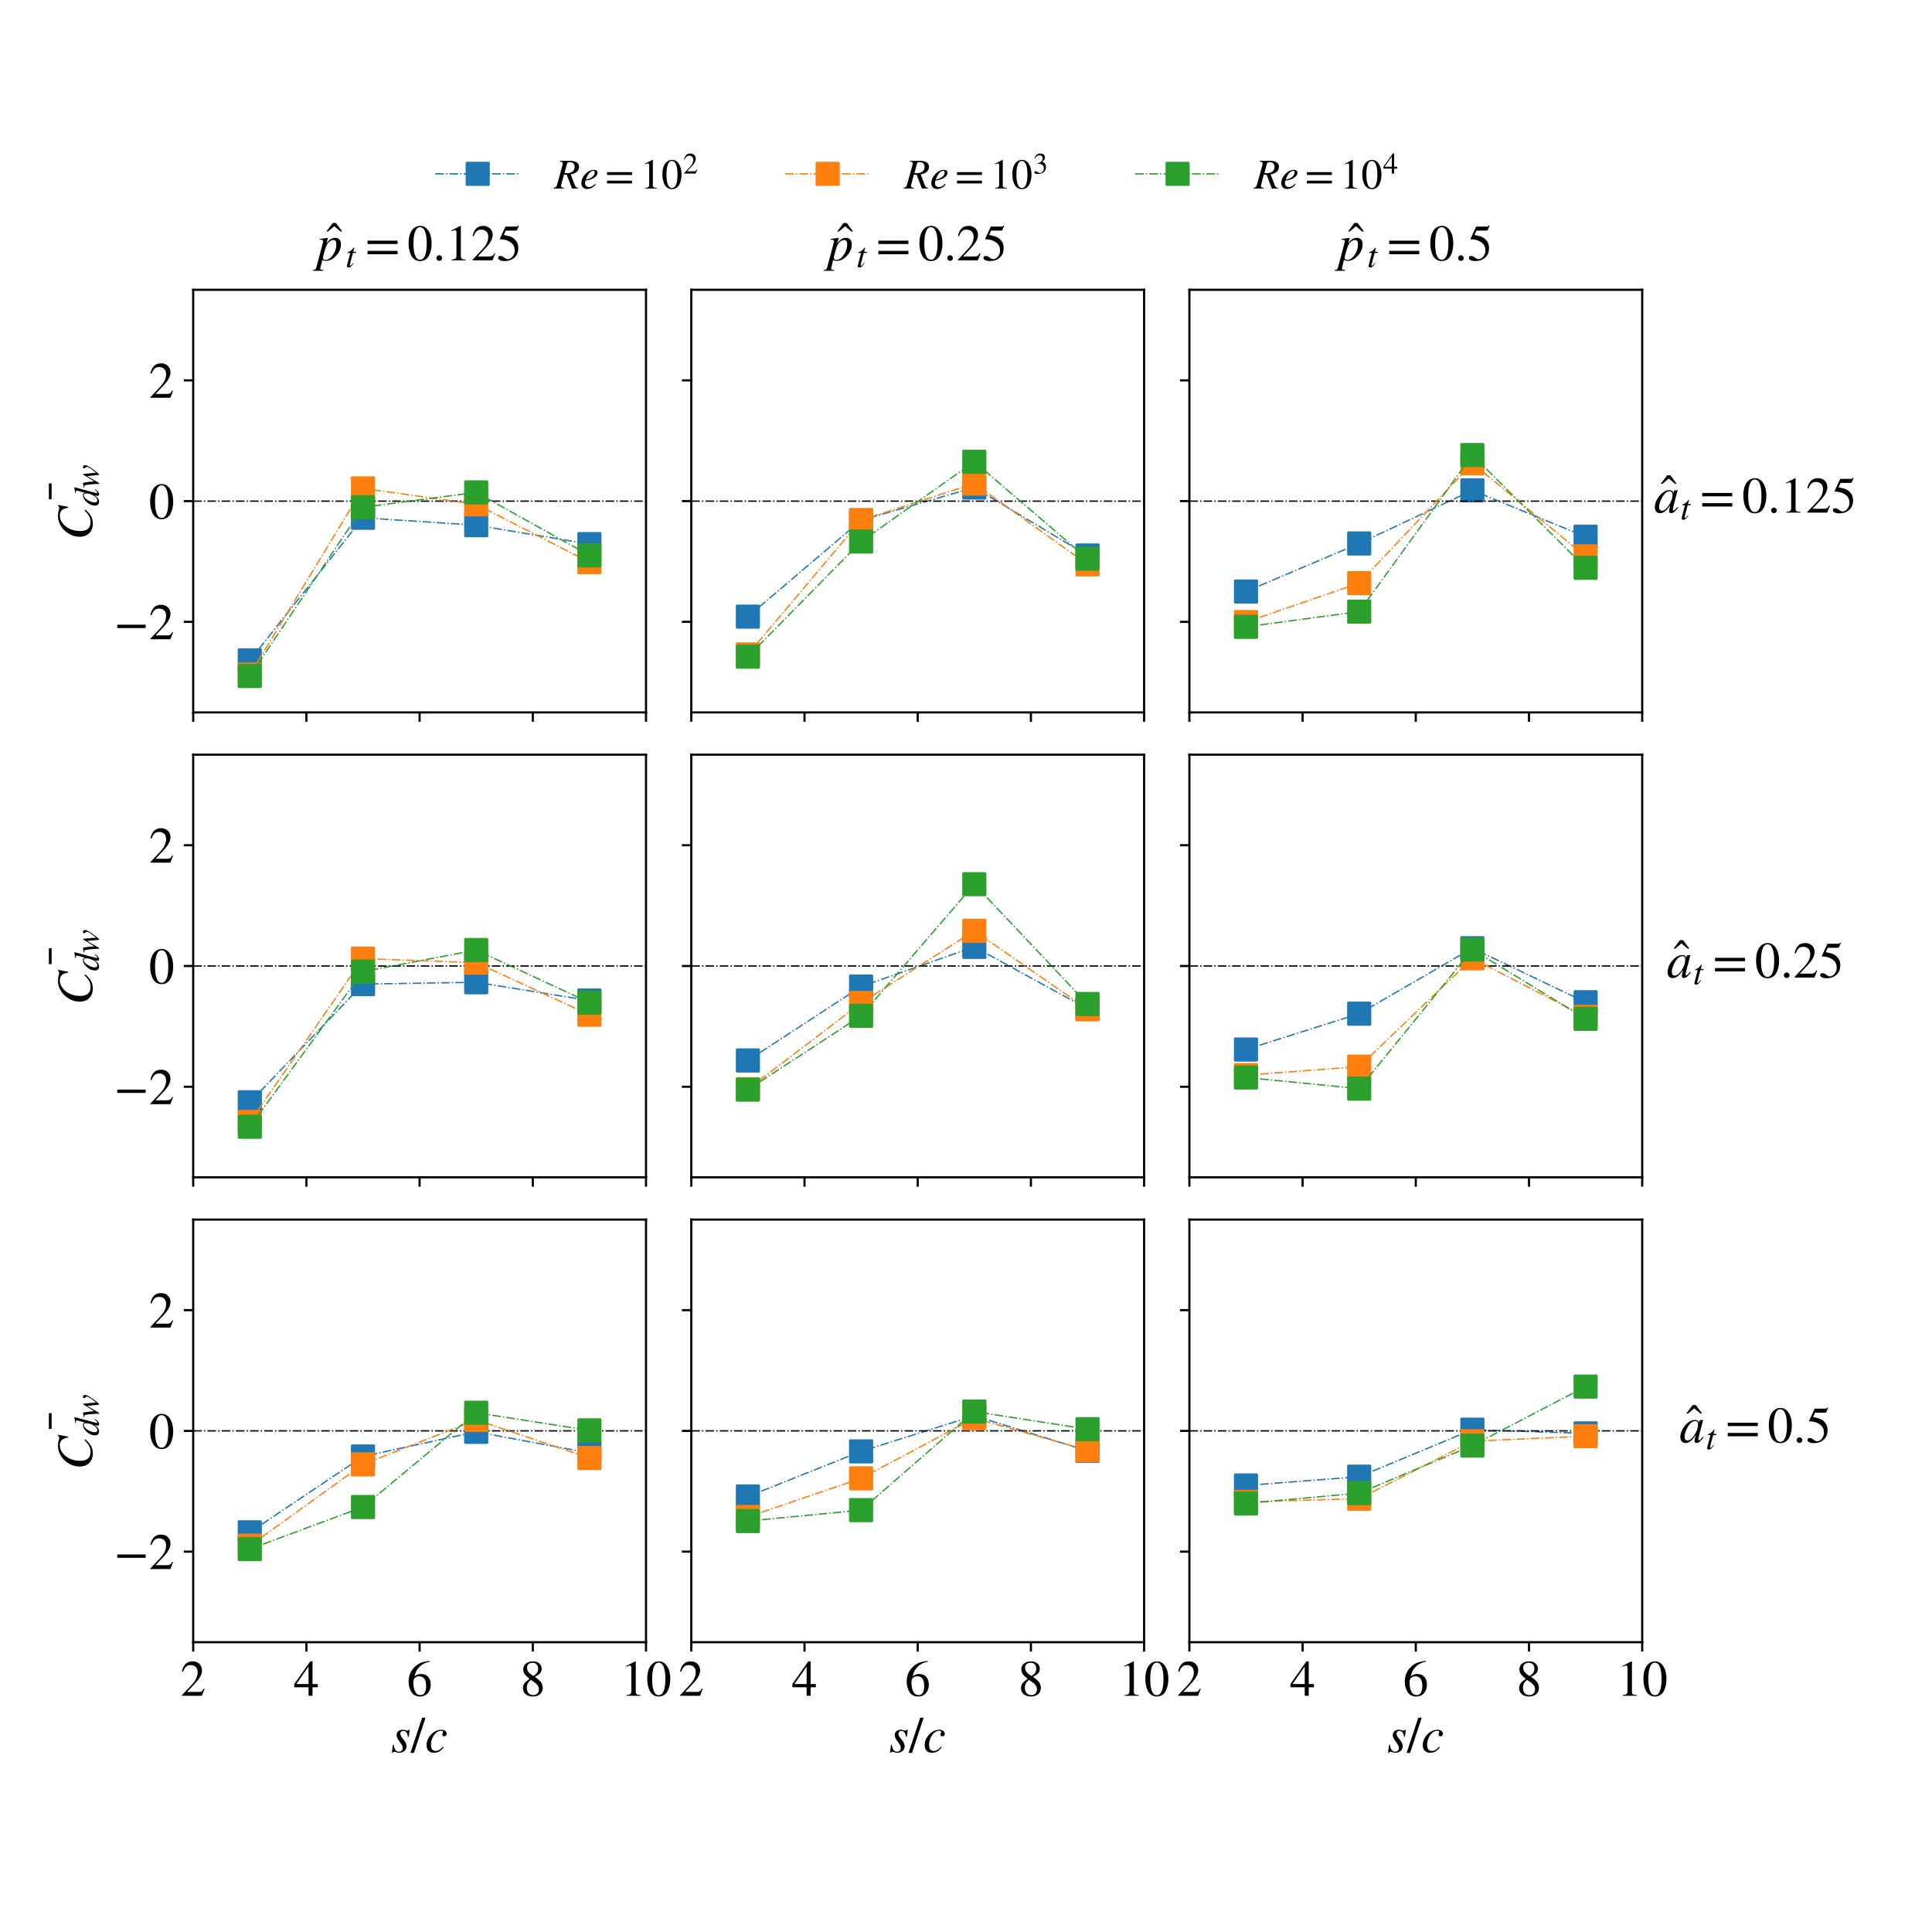 <?xml version="1.0" encoding="utf-8" standalone="no"?>
<!DOCTYPE svg PUBLIC "-//W3C//DTD SVG 1.1//EN"
  "http://www.w3.org/Graphics/SVG/1.1/DTD/svg11.dtd">
<!-- Created with matplotlib (https://matplotlib.org/) -->
<svg height="720pt" version="1.1" viewBox="0 0 720 720" width="720pt" xmlns="http://www.w3.org/2000/svg" xmlns:xlink="http://www.w3.org/1999/xlink">
 <defs>
  <style type="text/css">
*{stroke-linecap:butt;stroke-linejoin:round;}
  </style>
 </defs>
 <g id="figure_1">
  <g id="patch_1">
   <path d="M 0 720 
L 720 720 
L 720 0 
L 0 0 
z
" style="fill:#ffffff;"/>
  </g>
  <g id="axes_1">
   <g id="patch_2">
    <path d="M 72 265.5 
L 240.75 265.5 
L 240.75 108 
L 72 108 
z
" style="fill:#ffffff;"/>
   </g>
   <g id="matplotlib.axis_1">
    <g id="xtick_1">
     <g id="line2d_1">
      <defs>
       <path d="M 0 0 
L 0 3.5 
" id="ma4578e464a" style="stroke:#000000;stroke-width:0.8;"/>
      </defs>
      <g>
       <use style="stroke:#000000;stroke-width:0.8;" x="72" xlink:href="#ma4578e464a" y="265.5"/>
      </g>
     </g>
    </g>
    <g id="xtick_2">
     <g id="line2d_2">
      <g>
       <use style="stroke:#000000;stroke-width:0.8;" x="114.188" xlink:href="#ma4578e464a" y="265.5"/>
      </g>
     </g>
    </g>
    <g id="xtick_3">
     <g id="line2d_3">
      <g>
       <use style="stroke:#000000;stroke-width:0.8;" x="156.375" xlink:href="#ma4578e464a" y="265.5"/>
      </g>
     </g>
    </g>
    <g id="xtick_4">
     <g id="line2d_4">
      <g>
       <use style="stroke:#000000;stroke-width:0.8;" x="198.562" xlink:href="#ma4578e464a" y="265.5"/>
      </g>
     </g>
    </g>
    <g id="xtick_5">
     <g id="line2d_5">
      <g>
       <use style="stroke:#000000;stroke-width:0.8;" x="240.75" xlink:href="#ma4578e464a" y="265.5"/>
      </g>
     </g>
    </g>
   </g>
   <g id="matplotlib.axis_2">
    <g id="ytick_1">
     <g id="line2d_6">
      <defs>
       <path d="M 0 0 
L -3.5 0 
" id="m6bf3555634" style="stroke:#000000;stroke-width:0.8;"/>
      </defs>
      <g>
       <use style="stroke:#000000;stroke-width:0.8;" x="72" xlink:href="#m6bf3555634" y="231.75"/>
      </g>
     </g>
     <g id="text_1">
      <!-- −2 -->
      <defs>
       <path d="M 62.094 22 
L 6.406 22 
L 6.406 28.594 
L 62.094 28.594 
z
" id="STIXGeneral-Regular-8722"/>
       <path d="M 47.406 13.703 
L 42 0 
L 2.906 0 
L 2.906 1.203 
L 20.703 20.094 
Q 27.703 27.406 30.703 33.5 
Q 33.703 39.594 33.703 46.094 
Q 33.703 52.797 30 56.5 
Q 26.297 60.203 19.797 60.203 
Q 14.406 60.203 11.25 57.391 
Q 8.094 54.594 5.094 47.203 
L 3 47.703 
Q 4.703 57 9.844 62.297 
Q 15 67.594 23.797 67.594 
Q 32.094 67.594 37.188 62.594 
Q 42.297 57.594 42.297 50 
Q 42.297 38.703 29.5 25.203 
L 13 7.594 
L 36.406 7.594 
Q 39.703 7.594 41.641 8.891 
Q 43.594 10.203 46 14.297 
z
" id="STIXGeneral-Regular-50"/>
      </defs>
      <g transform="translate(42.485 238.238)scale(0.19 -0.19)">
       <use xlink:href="#STIXGeneral-Regular-8722"/>
       <use x="68.5" xlink:href="#STIXGeneral-Regular-50"/>
      </g>
     </g>
    </g>
    <g id="ytick_2">
     <g id="line2d_7">
      <g>
       <use style="stroke:#000000;stroke-width:0.8;" x="72" xlink:href="#m6bf3555634" y="186.75"/>
      </g>
     </g>
     <g id="text_2">
      <!-- 0 -->
      <defs>
       <path d="M 47.594 33 
Q 47.594 26.297 46.297 20.344 
Q 45 14.406 42.453 9.406 
Q 39.906 4.406 35.406 1.5 
Q 30.906 -1.406 25 -1.406 
Q 18.906 -1.406 14.297 1.688 
Q 9.703 4.797 7.203 10 
Q 4.703 15.203 3.547 21.094 
Q 2.406 27 2.406 33.594 
Q 2.406 42.906 4.703 50.344 
Q 7 57.797 12.344 62.688 
Q 17.703 67.594 25.406 67.594 
Q 35.203 67.594 41.391 58 
Q 47.594 48.406 47.594 33 
z
M 38 32.5 
Q 38 48.297 34.641 56.641 
Q 31.297 65 24.797 65 
Q 18.594 65 15.297 56.594 
Q 12 48.203 12 32.906 
Q 12 17.5 15.297 9.344 
Q 18.594 1.203 25 1.203 
Q 31.297 1.203 34.641 9.344 
Q 38 17.5 38 32.5 
z
" id="STIXGeneral-Regular-48"/>
      </defs>
      <g transform="translate(55.5 193.238)scale(0.19 -0.19)">
       <use xlink:href="#STIXGeneral-Regular-48"/>
      </g>
     </g>
    </g>
    <g id="ytick_3">
     <g id="line2d_8">
      <g>
       <use style="stroke:#000000;stroke-width:0.8;" x="72" xlink:href="#m6bf3555634" y="141.75"/>
      </g>
     </g>
     <g id="text_3">
      <!-- 2 -->
      <g transform="translate(55.5 148.238)scale(0.19 -0.19)">
       <use xlink:href="#STIXGeneral-Regular-50"/>
      </g>
     </g>
    </g>
    <g id="text_4">
     <!-- $\bar{C_{dw}}$ -->
     <defs>
      <path d="M -7.406 54.703 
L -38.5 54.703 
L -38.5 60.094 
L -7.406 60.094 
z
" id="STIXGeneral-Regular-772"/>
      <path d="M 68.906 66.406 
L 65.203 46.406 
L 63.406 46.703 
Q 61.594 63 48.5 63 
Q 37.594 63 28.594 53.297 
Q 23.297 47.703 20.547 39.703 
Q 17.797 31.703 17.797 23.203 
Q 17.797 2.703 35.297 2.703 
Q 41.5 2.703 46.641 5.297 
Q 51.797 7.906 58.203 14.594 
L 60 13.094 
Q 53.297 5.203 46.844 1.703 
Q 40.406 -1.797 32.703 -1.797 
Q 21 -1.797 13.797 5.141 
Q 6.594 12.094 6.594 24.297 
Q 6.594 34.594 11.688 43.938 
Q 16.797 53.297 25.297 59.297 
Q 35.5 66.594 47.203 66.594 
Q 54.094 66.594 58.906 64.906 
Q 60.906 64.203 63 64.203 
Q 65.703 64.203 66.797 66.406 
z
" id="STIXGeneral-Italic-67"/>
      <path d="M 52.094 68.297 
L 52.703 67.703 
L 48.797 52.5 
L 42.797 30.594 
Q 36.297 6.703 36.297 6 
Q 36.297 4 38.094 4 
Q 39.406 4 40.844 5.25 
Q 42.297 6.5 46.297 11.094 
L 47.5 10.094 
Q 39.797 -1.297 32.797 -1.297 
Q 30.906 -1.297 29.797 -0.094 
Q 28.703 1.094 28.703 3.203 
Q 28.703 6.203 30 12.094 
Q 25.703 4.797 21.547 1.844 
Q 17.406 -1.094 12.203 -1.094 
Q 7.203 -1.094 4.344 1.953 
Q 1.5 5 1.5 10.594 
Q 1.5 22.5 11.141 33.297 
Q 20.797 44.094 30.703 44.094 
Q 33.797 44.094 35.25 42.688 
Q 36.703 41.297 37.203 38.297 
L 37.297 38.297 
L 41.797 54.594 
Q 43.203 59.5 43.203 61.703 
Q 43.203 63.297 42.094 63.688 
Q 41 64.094 36.797 64.297 
L 36.797 66 
Q 44.5 66.703 52.094 68.297 
z
M 35.594 36.094 
Q 35.594 38.703 34.141 40.25 
Q 32.703 41.797 30.906 41.797 
Q 26.203 41.797 21.797 37.203 
Q 16.797 31.906 13.5 24.547 
Q 10.203 17.203 10.203 11 
Q 10.203 7.594 11.75 5.641 
Q 13.297 3.703 16 3.703 
Q 20.5 3.703 25.094 8.594 
Q 29.703 13.5 32.641 21.094 
Q 35.594 28.703 35.594 36.094 
z
" id="STIXGeneral-Italic-100"/>
      <path d="M 40.297 42.594 
L 43.5 7.406 
Q 53.406 19.703 56.703 24.953 
Q 60 30.203 60 33.406 
Q 60 34.797 57.797 36.906 
Q 55.703 38.906 55.703 41 
Q 55.703 42.203 56.844 43.141 
Q 58 44.094 59.594 44.094 
Q 61.797 44.094 63.297 42.5 
Q 64.797 40.906 64.797 38.5 
Q 64.797 29.406 43.594 3.594 
L 42.703 2.5 
Q 39.203 -1.797 38.203 -1.797 
Q 37.406 -1.797 37.094 1.703 
L 34.203 32.703 
L 25.297 17.5 
Q 23 13.703 19.797 7.594 
Q 14.906 -1.797 13.406 -1.797 
Q 12.703 -1.797 12.5 -0.891 
Q 12.297 0 12.094 2.906 
L 11.703 12 
Q 10.906 28.406 9 36.203 
Q 8.297 38.906 7.438 39.656 
Q 6.594 40.406 4.297 40.406 
L 1.5 40.406 
L 1.5 41.703 
Q 9.406 43 11 43.406 
Q 11.5 43.5 12.141 43.703 
Q 12.797 43.906 13.188 44 
Q 13.594 44.094 13.906 44.094 
Q 14.703 44.094 15 43.594 
Q 15.297 43.094 15.797 40.703 
Q 18.297 28.703 19 12.594 
L 38.203 43 
Q 38.797 44 39.5 44 
Q 40.297 44 40.297 42.594 
z
" id="STIXGeneral-Italic-119"/>
     </defs>
     <g transform="translate(34.361 201.285)rotate(-90)scale(0.19 -0.19)">
      <use transform="translate(118.7 24.906)" xlink:href="#STIXGeneral-Regular-772"/>
      <use transform="translate(0 0.516)" xlink:href="#STIXGeneral-Italic-67"/>
      <use transform="translate(66.7 -12.713)scale(0.7)" xlink:href="#STIXGeneral-Italic-100"/>
      <use transform="translate(101.7 -12.713)scale(0.7)" xlink:href="#STIXGeneral-Italic-119"/>
     </g>
    </g>
   </g>
   <g id="line2d_9">
    <path clip-path="url(#pc6ad15f5ef)" d="M 93.094 246.109 
L 135.281 192.959 
L 177.469 195.722 
L 219.656 202.769 
" style="fill:none;stroke:#1f77b4;stroke-dasharray:3.2,0.8,0.5,0.8;stroke-dashoffset:0;stroke-width:0.5;"/>
    <defs>
     <path d="M -4 4 
L 4 4 
L 4 -4 
L -4 -4 
z
" id="m3cbc97d551" style="stroke:#1f77b4;stroke-linejoin:miter;"/>
    </defs>
    <g clip-path="url(#pc6ad15f5ef)">
     <use style="fill:#1f77b4;stroke:#1f77b4;stroke-linejoin:miter;" x="93.094" xlink:href="#m3cbc97d551" y="246.109"/>
     <use style="fill:#1f77b4;stroke:#1f77b4;stroke-linejoin:miter;" x="135.281" xlink:href="#m3cbc97d551" y="192.959"/>
     <use style="fill:#1f77b4;stroke:#1f77b4;stroke-linejoin:miter;" x="177.469" xlink:href="#m3cbc97d551" y="195.722"/>
     <use style="fill:#1f77b4;stroke:#1f77b4;stroke-linejoin:miter;" x="219.656" xlink:href="#m3cbc97d551" y="202.769"/>
    </g>
   </g>
   <g id="line2d_10">
    <path clip-path="url(#pc6ad15f5ef)" d="M 72 186.75 
L 240.75 186.75 
" style="fill:none;stroke:#000000;stroke-dasharray:3.2,0.8,0.5,0.8;stroke-dashoffset:0;stroke-width:0.5;"/>
   </g>
   <g id="line2d_11">
    <path clip-path="url(#pc6ad15f5ef)" d="M 93.094 251.411 
L 135.281 182.005 
L 177.469 187.937 
L 219.656 209.513 
" style="fill:none;stroke:#ff7f0e;stroke-dasharray:3.2,0.8,0.5,0.8;stroke-dashoffset:0;stroke-width:0.5;"/>
    <defs>
     <path d="M -4 4 
L 4 4 
L 4 -4 
L -4 -4 
z
" id="me836eb53c9" style="stroke:#ff7f0e;stroke-linejoin:miter;"/>
    </defs>
    <g clip-path="url(#pc6ad15f5ef)">
     <use style="fill:#ff7f0e;stroke:#ff7f0e;stroke-linejoin:miter;" x="93.094" xlink:href="#me836eb53c9" y="251.411"/>
     <use style="fill:#ff7f0e;stroke:#ff7f0e;stroke-linejoin:miter;" x="135.281" xlink:href="#me836eb53c9" y="182.005"/>
     <use style="fill:#ff7f0e;stroke:#ff7f0e;stroke-linejoin:miter;" x="177.469" xlink:href="#me836eb53c9" y="187.937"/>
     <use style="fill:#ff7f0e;stroke:#ff7f0e;stroke-linejoin:miter;" x="219.656" xlink:href="#me836eb53c9" y="209.513"/>
    </g>
   </g>
   <g id="line2d_12">
    <path clip-path="url(#pc6ad15f5ef)" d="M 93.094 251.919 
L 135.281 189.028 
L 177.469 183.504 
L 219.656 206.965 
" style="fill:none;stroke:#2ca02c;stroke-dasharray:3.2,0.8,0.5,0.8;stroke-dashoffset:0;stroke-width:0.5;"/>
    <defs>
     <path d="M -4 4 
L 4 4 
L 4 -4 
L -4 -4 
z
" id="m16581f9a62" style="stroke:#2ca02c;stroke-linejoin:miter;"/>
    </defs>
    <g clip-path="url(#pc6ad15f5ef)">
     <use style="fill:#2ca02c;stroke:#2ca02c;stroke-linejoin:miter;" x="93.094" xlink:href="#m16581f9a62" y="251.919"/>
     <use style="fill:#2ca02c;stroke:#2ca02c;stroke-linejoin:miter;" x="135.281" xlink:href="#m16581f9a62" y="189.028"/>
     <use style="fill:#2ca02c;stroke:#2ca02c;stroke-linejoin:miter;" x="177.469" xlink:href="#m16581f9a62" y="183.504"/>
     <use style="fill:#2ca02c;stroke:#2ca02c;stroke-linejoin:miter;" x="219.656" xlink:href="#m16581f9a62" y="206.965"/>
    </g>
   </g>
   <g id="patch_3">
    <path d="M 72 265.5 
L 72 108 
" style="fill:none;stroke:#000000;stroke-linecap:square;stroke-linejoin:miter;stroke-width:0.8;"/>
   </g>
   <g id="patch_4">
    <path d="M 240.75 265.5 
L 240.75 108 
" style="fill:none;stroke:#000000;stroke-linecap:square;stroke-linejoin:miter;stroke-width:0.8;"/>
   </g>
   <g id="patch_5">
    <path d="M 72 265.5 
L 240.75 265.5 
" style="fill:none;stroke:#000000;stroke-linecap:square;stroke-linejoin:miter;stroke-width:0.8;"/>
   </g>
   <g id="patch_6">
    <path d="M 72 108 
L 240.75 108 
" style="fill:none;stroke:#000000;stroke-linecap:square;stroke-linejoin:miter;stroke-width:0.8;"/>
   </g>
   <g id="text_5">
    <!-- $\^p_t = 0.125$ -->
    <defs>
     <path d="M -7.5 50.703 
L -10.906 50.703 
L -23.094 61 
L -35.203 50.703 
L -38.594 50.703 
L -26.203 67.406 
L -20 67.406 
z
" id="STIXGeneral-Regular-770"/>
     <path d="M 21.5 42.797 
L 18.594 32.797 
Q 26.094 44.094 35.703 44.094 
Q 41.203 44.094 44.203 40.797 
Q 47.203 37.5 47.203 31.594 
Q 47.203 19.297 37.844 9.094 
Q 28.5 -1.094 17.5 -1.094 
Q 13.906 -1.094 10.594 0.594 
Q 6.594 -15.906 6.594 -16 
Q 6.594 -17.594 7.938 -18.25 
Q 9.297 -18.906 12.797 -18.906 
L 12.797 -20.5 
L -7.5 -20.5 
L -7.5 -18.906 
Q -4.297 -18.797 -2.938 -17.5 
Q -1.594 -16.203 -0.703 -12.594 
L 10.797 30.594 
Q 12.406 36.406 12.406 37.703 
Q 12.406 40.406 8 40.406 
L 5.797 40.406 
L 5.594 41.906 
L 21.203 44.094 
Q 21.703 44.094 21.703 43.703 
Q 21.594 43.203 21.5 42.797 
z
M 38.203 31.297 
Q 38.203 35.703 36.75 37.75 
Q 35.297 39.797 32 39.797 
Q 28.094 39.797 24.188 36.391 
Q 20.297 33 18.5 28.406 
Q 16.297 22.703 14.141 14.891 
Q 12 7.094 12 4.594 
Q 12 2.906 13.344 1.844 
Q 14.703 0.797 16.797 0.797 
Q 24.594 0.797 31.297 10.297 
Q 38.203 19.906 38.203 31.297 
z
" id="STIXGeneral-Italic-112"/>
     <path d="M 29.594 42.797 
L 29.094 39.594 
L 20.703 39.594 
L 12 6.797 
Q 11.797 6 11.797 5.406 
Q 11.797 3.797 13.297 3.797 
Q 14.5 3.797 16.094 5.344 
Q 17.703 6.906 21.406 11.703 
L 22.703 11 
Q 18.094 4 15.141 1.453 
Q 12.203 -1.094 8.406 -1.094 
Q 3.797 -1.094 3.797 2.594 
Q 3.797 3.594 5.406 10 
L 13.203 39.594 
L 5.703 39.594 
L 5.594 40.203 
Q 5.594 42 8.906 42.703 
Q 11.406 43.297 15.5 46.547 
Q 19.594 49.797 22.203 53.703 
Q 22.797 54.594 23.594 54.594 
Q 24.5 54.594 24.5 53.797 
Q 24.5 53.297 24.406 53.094 
L 21.594 42.797 
z
" id="STIXGeneral-Italic-116"/>
     <path d="M 63.703 32 
L 4.797 32 
L 4.797 38.594 
L 63.703 38.594 
z
M 63.703 12 
L 4.797 12 
L 4.797 18.594 
L 63.703 18.594 
z
" id="STIXGeneral-Regular-61"/>
     <path d="M 18.094 4.297 
Q 18.094 2.094 16.438 0.5 
Q 14.797 -1.094 12.5 -1.094 
Q 10.203 -1.094 8.594 0.5 
Q 7 2.094 7 4.391 
Q 7 6.703 8.641 8.344 
Q 10.297 10 12.594 10 
Q 14.797 10 16.438 8.297 
Q 18.094 6.594 18.094 4.297 
z
" id="STIXGeneral-Regular-46"/>
     <path d="M 39.406 0 
L 11.797 0 
L 11.797 1.5 
Q 17.297 1.797 19.297 3.547 
Q 21.297 5.297 21.297 9.5 
L 21.297 54.406 
Q 21.297 59.297 18.297 59.297 
Q 16.906 59.297 13.797 58.094 
L 11.094 57.094 
L 11.094 58.5 
L 29 67.594 
L 29.906 67.297 
L 29.906 7.594 
Q 29.906 4.297 31.906 2.891 
Q 33.906 1.5 39.406 1.5 
z
" id="STIXGeneral-Regular-49"/>
     <path d="M 43.797 68.094 
L 40.203 59.594 
Q 39.594 58.297 37.5 58.297 
L 18.094 58.297 
L 14.094 49.797 
Q 25.094 47.703 30 45.25 
Q 34.906 42.797 39.094 37 
Q 42.594 32.203 42.594 24.297 
Q 42.594 17.094 40.25 12.188 
Q 37.906 7.297 32.797 3.5 
Q 26 -1.406 15.797 -1.406 
Q 10.094 -1.406 6.594 0.297 
Q 3.094 2 3.094 4.797 
Q 3.094 8.594 7.594 8.594 
Q 11.203 8.594 15 5.5 
Q 18.906 2.297 22.094 2.297 
Q 27.297 2.297 31.438 7.5 
Q 35.594 12.703 35.594 19.203 
Q 35.594 28.797 28.906 34.203 
Q 20.203 41.203 7.594 41.203 
Q 6.406 41.203 6.406 42 
L 6.5 42.5 
L 17.406 66.203 
L 38.094 66.203 
Q 39.797 66.203 40.75 66.703 
Q 41.703 67.203 42.906 68.797 
z
" id="STIXGeneral-Regular-53"/>
    </defs>
    <g transform="translate(118.09 97.151)scale(0.19 -0.19)">
     <use transform="translate(57.266 6.594)" xlink:href="#STIXGeneral-Regular-770"/>
     <use transform="translate(0 0.703)" xlink:href="#STIXGeneral-Italic-112"/>
     <use transform="translate(56.231 -12.525)scale(0.7)" xlink:href="#STIXGeneral-Italic-116"/>
     <use transform="translate(94.54 0.703)" xlink:href="#STIXGeneral-Regular-61"/>
     <use transform="translate(177.48 0.703)" xlink:href="#STIXGeneral-Regular-48"/>
     <use transform="translate(227.48 0.703)" xlink:href="#STIXGeneral-Regular-46"/>
     <use transform="translate(252.48 0.703)" xlink:href="#STIXGeneral-Regular-49"/>
     <use transform="translate(302.48 0.703)" xlink:href="#STIXGeneral-Regular-50"/>
     <use transform="translate(352.48 0.703)" xlink:href="#STIXGeneral-Regular-53"/>
    </g>
   </g>
  </g>
  <g id="axes_2">
   <g id="patch_7">
    <path d="M 257.625 265.5 
L 426.375 265.5 
L 426.375 108 
L 257.625 108 
z
" style="fill:#ffffff;"/>
   </g>
   <g id="matplotlib.axis_3">
    <g id="xtick_6">
     <g id="line2d_13">
      <g>
       <use style="stroke:#000000;stroke-width:0.8;" x="257.625" xlink:href="#ma4578e464a" y="265.5"/>
      </g>
     </g>
    </g>
    <g id="xtick_7">
     <g id="line2d_14">
      <g>
       <use style="stroke:#000000;stroke-width:0.8;" x="299.812" xlink:href="#ma4578e464a" y="265.5"/>
      </g>
     </g>
    </g>
    <g id="xtick_8">
     <g id="line2d_15">
      <g>
       <use style="stroke:#000000;stroke-width:0.8;" x="342" xlink:href="#ma4578e464a" y="265.5"/>
      </g>
     </g>
    </g>
    <g id="xtick_9">
     <g id="line2d_16">
      <g>
       <use style="stroke:#000000;stroke-width:0.8;" x="384.188" xlink:href="#ma4578e464a" y="265.5"/>
      </g>
     </g>
    </g>
    <g id="xtick_10">
     <g id="line2d_17">
      <g>
       <use style="stroke:#000000;stroke-width:0.8;" x="426.375" xlink:href="#ma4578e464a" y="265.5"/>
      </g>
     </g>
    </g>
   </g>
   <g id="matplotlib.axis_4">
    <g id="ytick_4">
     <g id="line2d_18">
      <g>
       <use style="stroke:#000000;stroke-width:0.8;" x="257.625" xlink:href="#m6bf3555634" y="231.75"/>
      </g>
     </g>
    </g>
    <g id="ytick_5">
     <g id="line2d_19">
      <g>
       <use style="stroke:#000000;stroke-width:0.8;" x="257.625" xlink:href="#m6bf3555634" y="186.75"/>
      </g>
     </g>
    </g>
    <g id="ytick_6">
     <g id="line2d_20">
      <g>
       <use style="stroke:#000000;stroke-width:0.8;" x="257.625" xlink:href="#m6bf3555634" y="141.75"/>
      </g>
     </g>
    </g>
   </g>
   <g id="line2d_21">
    <path clip-path="url(#p1ad93f0a37)" d="M 278.719 229.804 
L 320.906 193.909 
L 363.094 181.683 
L 405.281 207.017 
" style="fill:none;stroke:#1f77b4;stroke-dasharray:3.2,0.8,0.5,0.8;stroke-dashoffset:0;stroke-width:0.5;"/>
    <g clip-path="url(#p1ad93f0a37)">
     <use style="fill:#1f77b4;stroke:#1f77b4;stroke-linejoin:miter;" x="278.719" xlink:href="#m3cbc97d551" y="229.804"/>
     <use style="fill:#1f77b4;stroke:#1f77b4;stroke-linejoin:miter;" x="320.906" xlink:href="#m3cbc97d551" y="193.909"/>
     <use style="fill:#1f77b4;stroke:#1f77b4;stroke-linejoin:miter;" x="363.094" xlink:href="#m3cbc97d551" y="181.683"/>
     <use style="fill:#1f77b4;stroke:#1f77b4;stroke-linejoin:miter;" x="405.281" xlink:href="#m3cbc97d551" y="207.017"/>
    </g>
   </g>
   <g id="line2d_22">
    <path clip-path="url(#p1ad93f0a37)" d="M 257.625 186.75 
L 426.375 186.75 
" style="fill:none;stroke:#000000;stroke-dasharray:3.2,0.8,0.5,0.8;stroke-dashoffset:0;stroke-width:0.5;"/>
   </g>
   <g id="line2d_23">
    <path clip-path="url(#p1ad93f0a37)" d="M 278.719 243.876 
L 320.906 193.851 
L 363.094 180.202 
L 405.281 210.315 
" style="fill:none;stroke:#ff7f0e;stroke-dasharray:3.2,0.8,0.5,0.8;stroke-dashoffset:0;stroke-width:0.5;"/>
    <g clip-path="url(#p1ad93f0a37)">
     <use style="fill:#ff7f0e;stroke:#ff7f0e;stroke-linejoin:miter;" x="278.719" xlink:href="#me836eb53c9" y="243.876"/>
     <use style="fill:#ff7f0e;stroke:#ff7f0e;stroke-linejoin:miter;" x="320.906" xlink:href="#me836eb53c9" y="193.851"/>
     <use style="fill:#ff7f0e;stroke:#ff7f0e;stroke-linejoin:miter;" x="363.094" xlink:href="#me836eb53c9" y="180.202"/>
     <use style="fill:#ff7f0e;stroke:#ff7f0e;stroke-linejoin:miter;" x="405.281" xlink:href="#me836eb53c9" y="210.315"/>
    </g>
   </g>
   <g id="line2d_24">
    <path clip-path="url(#p1ad93f0a37)" d="M 278.719 244.723 
L 320.906 201.811 
L 363.094 172.075 
L 405.281 208.223 
" style="fill:none;stroke:#2ca02c;stroke-dasharray:3.2,0.8,0.5,0.8;stroke-dashoffset:0;stroke-width:0.5;"/>
    <g clip-path="url(#p1ad93f0a37)">
     <use style="fill:#2ca02c;stroke:#2ca02c;stroke-linejoin:miter;" x="278.719" xlink:href="#m16581f9a62" y="244.723"/>
     <use style="fill:#2ca02c;stroke:#2ca02c;stroke-linejoin:miter;" x="320.906" xlink:href="#m16581f9a62" y="201.811"/>
     <use style="fill:#2ca02c;stroke:#2ca02c;stroke-linejoin:miter;" x="363.094" xlink:href="#m16581f9a62" y="172.075"/>
     <use style="fill:#2ca02c;stroke:#2ca02c;stroke-linejoin:miter;" x="405.281" xlink:href="#m16581f9a62" y="208.223"/>
    </g>
   </g>
   <g id="patch_8">
    <path d="M 257.625 265.5 
L 257.625 108 
" style="fill:none;stroke:#000000;stroke-linecap:square;stroke-linejoin:miter;stroke-width:0.8;"/>
   </g>
   <g id="patch_9">
    <path d="M 426.375 265.5 
L 426.375 108 
" style="fill:none;stroke:#000000;stroke-linecap:square;stroke-linejoin:miter;stroke-width:0.8;"/>
   </g>
   <g id="patch_10">
    <path d="M 257.625 265.5 
L 426.375 265.5 
" style="fill:none;stroke:#000000;stroke-linecap:square;stroke-linejoin:miter;stroke-width:0.8;"/>
   </g>
   <g id="patch_11">
    <path d="M 257.625 108 
L 426.375 108 
" style="fill:none;stroke:#000000;stroke-linecap:square;stroke-linejoin:miter;stroke-width:0.8;"/>
   </g>
   <g id="text_6">
    <!-- $\^p_t = 0.25$ -->
    <g transform="translate(308.465 97.151)scale(0.19 -0.19)">
     <use transform="translate(57.266 6.594)" xlink:href="#STIXGeneral-Regular-770"/>
     <use transform="translate(0 0.703)" xlink:href="#STIXGeneral-Italic-112"/>
     <use transform="translate(56.231 -12.525)scale(0.7)" xlink:href="#STIXGeneral-Italic-116"/>
     <use transform="translate(94.54 0.703)" xlink:href="#STIXGeneral-Regular-61"/>
     <use transform="translate(177.48 0.703)" xlink:href="#STIXGeneral-Regular-48"/>
     <use transform="translate(227.48 0.703)" xlink:href="#STIXGeneral-Regular-46"/>
     <use transform="translate(252.48 0.703)" xlink:href="#STIXGeneral-Regular-50"/>
     <use transform="translate(302.48 0.703)" xlink:href="#STIXGeneral-Regular-53"/>
    </g>
   </g>
   <g id="legend_1">
    <g id="line2d_25">
     <path d="M 162.205 64.784 
L 193.859 64.784 
" style="fill:none;stroke:#1f77b4;stroke-dasharray:3.2,0.8,0.5,0.8;stroke-dashoffset:0;stroke-width:0.5;"/>
    </g>
    <g id="line2d_26">
     <g>
      <use style="fill:#1f77b4;stroke:#1f77b4;stroke-linejoin:miter;" x="178.032" xlink:href="#m3cbc97d551" y="64.784"/>
     </g>
    </g>
    <g id="text_7">
     <!-- $Re = 10^2$ -->
     <defs>
      <path d="M 13.203 65.297 
L 38.406 65.297 
Q 48.094 65.297 53.438 61.5 
Q 58.797 57.703 58.797 51.203 
Q 58.797 43.406 52.203 38.406 
Q 48.297 35.406 39.094 33.297 
L 48 9.797 
Q 49.703 5.203 51.547 3.391 
Q 53.406 1.594 56.703 1.594 
L 56.703 0 
L 42 0 
L 29.703 32.406 
L 23.094 32.906 
L 17.594 12.594 
Q 16.297 8 16.297 6.297 
Q 16.297 4 17.594 3 
Q 18.906 2 23 1.594 
L 23 0 
L -1.297 0 
L -1.297 1.594 
Q 2.703 2.094 4.344 3.797 
Q 6 5.5 7.203 10.094 
L 19.094 53.203 
Q 20.297 57.797 20.297 59.5 
Q 20.297 61.297 18.906 62.297 
Q 17.703 63.094 13.203 63.703 
z
M 30.594 59.297 
L 24.297 36.594 
Q 27.406 36.094 29.406 36.094 
Q 38.297 36.094 43.297 40.094 
Q 48.297 44.094 48.297 51.094 
Q 48.297 56.297 45.188 59.297 
Q 42.094 62.297 36.297 62.297 
Q 31.406 62.297 30.594 59.297 
z
" id="STIXGeneral-Italic-82"/>
      <path d="M 35.797 10.906 
L 37 9.703 
Q 28.203 -1.094 16.594 -1.094 
Q 10.5 -1.094 6.797 2.656 
Q 3.094 6.406 3.094 12.594 
Q 3.094 24.297 12.438 34.188 
Q 21.797 44.094 33 44.094 
Q 36.906 44.094 39.047 42.297 
Q 41.203 40.5 41.203 37.297 
Q 41.203 30.703 33.547 25.5 
Q 25.906 20.297 12.797 18.594 
Q 11.797 16.594 11.797 12.5 
Q 11.797 8.406 14.344 5.906 
Q 16.906 3.406 21.094 3.406 
Q 24.406 3.406 27.406 4.953 
Q 30.406 6.5 35.797 10.906 
z
M 15.203 25.203 
L 13.5 20.797 
Q 24.703 23.5 29.594 28.203 
Q 34.594 33 34.594 37.906 
Q 34.594 41.797 31.094 41.797 
Q 26.906 41.797 22.344 36.938 
Q 17.797 32.094 15.203 25.203 
z
" id="STIXGeneral-Italic-101"/>
     </defs>
     <g transform="translate(206.521 70.323)scale(0.158 -0.158)">
      <use transform="translate(0 0.409)" xlink:href="#STIXGeneral-Italic-82"/>
      <use transform="translate(61.1 0.409)" xlink:href="#STIXGeneral-Italic-101"/>
      <use transform="translate(119.94 0.409)" xlink:href="#STIXGeneral-Regular-61"/>
      <use transform="translate(202.88 0.409)" xlink:href="#STIXGeneral-Regular-49"/>
      <use transform="translate(252.88 0.409)" xlink:href="#STIXGeneral-Regular-48"/>
      <use transform="translate(304.423 35.684)scale(0.7)" xlink:href="#STIXGeneral-Regular-50"/>
     </g>
    </g>
    <g id="line2d_27">
     <path d="M 292.62 64.784 
L 324.274 64.784 
" style="fill:none;stroke:#ff7f0e;stroke-dasharray:3.2,0.8,0.5,0.8;stroke-dashoffset:0;stroke-width:0.5;"/>
    </g>
    <g id="line2d_28">
     <g>
      <use style="fill:#ff7f0e;stroke:#ff7f0e;stroke-linejoin:miter;" x="308.447" xlink:href="#me836eb53c9" y="64.784"/>
     </g>
    </g>
    <g id="text_8">
     <!-- $Re = 10^3$ -->
     <defs>
      <path d="M 6.094 51 
L 4.5 51.406 
Q 6.797 58.906 11.688 63.25 
Q 16.594 67.594 24.094 67.594 
Q 31.094 67.594 35.391 63.797 
Q 39.703 60 39.703 53.906 
Q 39.703 45.703 30.406 40.094 
Q 35.906 37.703 38.703 34.797 
Q 43.094 29.906 43.094 21.906 
Q 43.094 13.906 38.5 7.906 
Q 35.094 3.297 28.75 0.938 
Q 22.406 -1.406 15.297 -1.406 
Q 4.094 -1.406 4.094 4.297 
Q 4.094 5.906 5.297 6.906 
Q 6.5 7.906 8.203 7.906 
Q 10.703 7.906 14.297 5.297 
Q 18.703 2.203 22.906 2.203 
Q 28.406 2.203 32.156 6.641 
Q 35.906 11.094 35.906 17.5 
Q 35.906 29 25.5 32 
Q 22.406 33 15.297 33 
L 15.297 34.406 
Q 20.906 36.297 23.703 38 
Q 31.797 42.594 31.797 51.406 
Q 31.797 56.406 28.938 59 
Q 26.094 61.594 21 61.594 
Q 12 61.594 6.094 51 
z
" id="STIXGeneral-Regular-51"/>
     </defs>
     <g transform="translate(336.935 70.323)scale(0.158 -0.158)">
      <use transform="translate(0 0.409)" xlink:href="#STIXGeneral-Italic-82"/>
      <use transform="translate(61.1 0.409)" xlink:href="#STIXGeneral-Italic-101"/>
      <use transform="translate(119.94 0.409)" xlink:href="#STIXGeneral-Regular-61"/>
      <use transform="translate(202.88 0.409)" xlink:href="#STIXGeneral-Regular-49"/>
      <use transform="translate(252.88 0.409)" xlink:href="#STIXGeneral-Regular-48"/>
      <use transform="translate(304.423 35.684)scale(0.7)" xlink:href="#STIXGeneral-Regular-51"/>
     </g>
    </g>
    <g id="line2d_29">
     <path d="M 423.034 64.784 
L 454.688 64.784 
" style="fill:none;stroke:#2ca02c;stroke-dasharray:3.2,0.8,0.5,0.8;stroke-dashoffset:0;stroke-width:0.5;"/>
    </g>
    <g id="line2d_30">
     <g>
      <use style="fill:#2ca02c;stroke:#2ca02c;stroke-linejoin:miter;" x="438.861" xlink:href="#m16581f9a62" y="64.784"/>
     </g>
    </g>
    <g id="text_9">
     <!-- $Re = 10^4$ -->
     <defs>
      <path d="M 47.297 16.703 
L 37 16.703 
L 37 0 
L 29.203 0 
L 29.203 16.703 
L 1.203 16.703 
L 1.203 23.094 
L 32.594 67.594 
L 37 67.594 
L 37 23.094 
L 47.297 23.094 
z
M 29.203 23.094 
L 29.203 57.406 
L 5.203 23.094 
z
" id="STIXGeneral-Regular-52"/>
     </defs>
     <g transform="translate(467.35 70.323)scale(0.158 -0.158)">
      <use transform="translate(0 0.409)" xlink:href="#STIXGeneral-Italic-82"/>
      <use transform="translate(61.1 0.409)" xlink:href="#STIXGeneral-Italic-101"/>
      <use transform="translate(119.94 0.409)" xlink:href="#STIXGeneral-Regular-61"/>
      <use transform="translate(202.88 0.409)" xlink:href="#STIXGeneral-Regular-49"/>
      <use transform="translate(252.88 0.409)" xlink:href="#STIXGeneral-Regular-48"/>
      <use transform="translate(304.423 35.684)scale(0.7)" xlink:href="#STIXGeneral-Regular-52"/>
     </g>
    </g>
   </g>
  </g>
  <g id="axes_3">
   <g id="patch_12">
    <path d="M 443.25 265.5 
L 612 265.5 
L 612 108 
L 443.25 108 
z
" style="fill:#ffffff;"/>
   </g>
   <g id="matplotlib.axis_5">
    <g id="xtick_11">
     <g id="line2d_31">
      <g>
       <use style="stroke:#000000;stroke-width:0.8;" x="443.25" xlink:href="#ma4578e464a" y="265.5"/>
      </g>
     </g>
    </g>
    <g id="xtick_12">
     <g id="line2d_32">
      <g>
       <use style="stroke:#000000;stroke-width:0.8;" x="485.438" xlink:href="#ma4578e464a" y="265.5"/>
      </g>
     </g>
    </g>
    <g id="xtick_13">
     <g id="line2d_33">
      <g>
       <use style="stroke:#000000;stroke-width:0.8;" x="527.625" xlink:href="#ma4578e464a" y="265.5"/>
      </g>
     </g>
    </g>
    <g id="xtick_14">
     <g id="line2d_34">
      <g>
       <use style="stroke:#000000;stroke-width:0.8;" x="569.812" xlink:href="#ma4578e464a" y="265.5"/>
      </g>
     </g>
    </g>
    <g id="xtick_15">
     <g id="line2d_35">
      <g>
       <use style="stroke:#000000;stroke-width:0.8;" x="612" xlink:href="#ma4578e464a" y="265.5"/>
      </g>
     </g>
    </g>
   </g>
   <g id="matplotlib.axis_6">
    <g id="ytick_7">
     <g id="line2d_36">
      <g>
       <use style="stroke:#000000;stroke-width:0.8;" x="443.25" xlink:href="#m6bf3555634" y="231.75"/>
      </g>
     </g>
    </g>
    <g id="ytick_8">
     <g id="line2d_37">
      <g>
       <use style="stroke:#000000;stroke-width:0.8;" x="443.25" xlink:href="#m6bf3555634" y="186.75"/>
      </g>
     </g>
    </g>
    <g id="ytick_9">
     <g id="line2d_38">
      <g>
       <use style="stroke:#000000;stroke-width:0.8;" x="443.25" xlink:href="#m6bf3555634" y="141.75"/>
      </g>
     </g>
    </g>
   </g>
   <g id="line2d_39">
    <path clip-path="url(#p903dd118b1)" d="M 464.344 220.439 
L 506.531 202.536 
L 548.719 182.735 
L 590.906 200.018 
" style="fill:none;stroke:#1f77b4;stroke-dasharray:3.2,0.8,0.5,0.8;stroke-dashoffset:0;stroke-width:0.5;"/>
    <g clip-path="url(#p903dd118b1)">
     <use style="fill:#1f77b4;stroke:#1f77b4;stroke-linejoin:miter;" x="464.344" xlink:href="#m3cbc97d551" y="220.439"/>
     <use style="fill:#1f77b4;stroke:#1f77b4;stroke-linejoin:miter;" x="506.531" xlink:href="#m3cbc97d551" y="202.536"/>
     <use style="fill:#1f77b4;stroke:#1f77b4;stroke-linejoin:miter;" x="548.719" xlink:href="#m3cbc97d551" y="182.735"/>
     <use style="fill:#1f77b4;stroke:#1f77b4;stroke-linejoin:miter;" x="590.906" xlink:href="#m3cbc97d551" y="200.018"/>
    </g>
   </g>
   <g id="line2d_40">
    <path clip-path="url(#p903dd118b1)" d="M 443.25 186.75 
L 612 186.75 
" style="fill:none;stroke:#000000;stroke-dasharray:3.2,0.8,0.5,0.8;stroke-dashoffset:0;stroke-width:0.5;"/>
   </g>
   <g id="line2d_41">
    <path clip-path="url(#p903dd118b1)" d="M 464.344 231.836 
L 506.531 217.322 
L 548.719 172.624 
L 590.906 207.354 
" style="fill:none;stroke:#ff7f0e;stroke-dasharray:3.2,0.8,0.5,0.8;stroke-dashoffset:0;stroke-width:0.5;"/>
    <g clip-path="url(#p903dd118b1)">
     <use style="fill:#ff7f0e;stroke:#ff7f0e;stroke-linejoin:miter;" x="464.344" xlink:href="#me836eb53c9" y="231.836"/>
     <use style="fill:#ff7f0e;stroke:#ff7f0e;stroke-linejoin:miter;" x="506.531" xlink:href="#me836eb53c9" y="217.322"/>
     <use style="fill:#ff7f0e;stroke:#ff7f0e;stroke-linejoin:miter;" x="548.719" xlink:href="#me836eb53c9" y="172.624"/>
     <use style="fill:#ff7f0e;stroke:#ff7f0e;stroke-linejoin:miter;" x="590.906" xlink:href="#me836eb53c9" y="207.354"/>
    </g>
   </g>
   <g id="line2d_42">
    <path clip-path="url(#p903dd118b1)" d="M 464.344 233.599 
L 506.531 227.928 
L 548.719 169.59 
L 590.906 211.599 
" style="fill:none;stroke:#2ca02c;stroke-dasharray:3.2,0.8,0.5,0.8;stroke-dashoffset:0;stroke-width:0.5;"/>
    <g clip-path="url(#p903dd118b1)">
     <use style="fill:#2ca02c;stroke:#2ca02c;stroke-linejoin:miter;" x="464.344" xlink:href="#m16581f9a62" y="233.599"/>
     <use style="fill:#2ca02c;stroke:#2ca02c;stroke-linejoin:miter;" x="506.531" xlink:href="#m16581f9a62" y="227.928"/>
     <use style="fill:#2ca02c;stroke:#2ca02c;stroke-linejoin:miter;" x="548.719" xlink:href="#m16581f9a62" y="169.59"/>
     <use style="fill:#2ca02c;stroke:#2ca02c;stroke-linejoin:miter;" x="590.906" xlink:href="#m16581f9a62" y="211.599"/>
    </g>
   </g>
   <g id="patch_13">
    <path d="M 443.25 265.5 
L 443.25 108 
" style="fill:none;stroke:#000000;stroke-linecap:square;stroke-linejoin:miter;stroke-width:0.8;"/>
   </g>
   <g id="patch_14">
    <path d="M 612 265.5 
L 612 108 
" style="fill:none;stroke:#000000;stroke-linecap:square;stroke-linejoin:miter;stroke-width:0.8;"/>
   </g>
   <g id="patch_15">
    <path d="M 443.25 265.5 
L 612 265.5 
" style="fill:none;stroke:#000000;stroke-linecap:square;stroke-linejoin:miter;stroke-width:0.8;"/>
   </g>
   <g id="patch_16">
    <path d="M 443.25 108 
L 612 108 
" style="fill:none;stroke:#000000;stroke-linecap:square;stroke-linejoin:miter;stroke-width:0.8;"/>
   </g>
   <g id="text_10">
    <!-- $\^p_t = 0.5$ -->
    <g transform="translate(498.84 97.151)scale(0.19 -0.19)">
     <use transform="translate(57.266 6.594)" xlink:href="#STIXGeneral-Regular-770"/>
     <use transform="translate(0 0.703)" xlink:href="#STIXGeneral-Italic-112"/>
     <use transform="translate(56.231 -12.525)scale(0.7)" xlink:href="#STIXGeneral-Italic-116"/>
     <use transform="translate(94.54 0.703)" xlink:href="#STIXGeneral-Regular-61"/>
     <use transform="translate(177.48 0.703)" xlink:href="#STIXGeneral-Regular-48"/>
     <use transform="translate(227.48 0.703)" xlink:href="#STIXGeneral-Regular-46"/>
     <use transform="translate(252.48 0.703)" xlink:href="#STIXGeneral-Regular-53"/>
    </g>
   </g>
   <g id="text_11">
    <!-- $\^a_t = 0.125$ -->
    <defs>
     <path d="M 46.297 11.094 
L 47.594 10 
Q 42 3.203 39.344 1.094 
Q 36.703 -1 33.703 -1 
Q 29.703 -1 29.703 3.094 
Q 29.703 5.594 32 14.594 
Q 26.406 6.203 21.703 2.547 
Q 17 -1.094 11.703 -1.094 
Q 7.297 -1.094 4.5 1.953 
Q 1.703 5 1.703 10.5 
Q 1.703 18.094 6.047 26 
Q 10.406 33.906 17.094 39 
Q 23.797 44.094 30.297 44.094 
Q 37 44.094 38.297 38.297 
L 39.406 43.094 
L 39.703 43.406 
L 45.797 44.094 
L 46.5 43.797 
Q 46.406 43.406 45.906 41.703 
Q 37 9.297 37 5.406 
Q 37 4.094 38.406 4.094 
Q 39.906 4.094 43.594 8.203 
z
M 36.5 36.094 
Q 36.5 38.703 35 40.297 
Q 33.5 41.906 30.906 41.906 
Q 24.094 41.906 17.797 32.703 
Q 14.5 27.797 12.297 21.797 
Q 10.094 15.797 10.094 11.203 
Q 10.094 3.797 16.094 3.797 
Q 22 3.797 28.797 13.594 
Q 36.5 24.703 36.5 36.094 
z
" id="STIXGeneral-Italic-97"/>
    </defs>
    <g transform="translate(616.378 191.176)scale(0.19 -0.19)">
     <use transform="translate(52.066 6.594)" xlink:href="#STIXGeneral-Regular-770"/>
     <use transform="translate(0 0.703)" xlink:href="#STIXGeneral-Italic-97"/>
     <use transform="translate(51.643 -12.525)scale(0.7)" xlink:href="#STIXGeneral-Italic-116"/>
     <use transform="translate(89.953 0.703)" xlink:href="#STIXGeneral-Regular-61"/>
     <use transform="translate(172.893 0.703)" xlink:href="#STIXGeneral-Regular-48"/>
     <use transform="translate(222.893 0.703)" xlink:href="#STIXGeneral-Regular-46"/>
     <use transform="translate(247.893 0.703)" xlink:href="#STIXGeneral-Regular-49"/>
     <use transform="translate(297.893 0.703)" xlink:href="#STIXGeneral-Regular-50"/>
     <use transform="translate(347.893 0.703)" xlink:href="#STIXGeneral-Regular-53"/>
    </g>
   </g>
  </g>
  <g id="axes_4">
   <g id="patch_17">
    <path d="M 72 438.75 
L 240.75 438.75 
L 240.75 281.25 
L 72 281.25 
z
" style="fill:#ffffff;"/>
   </g>
   <g id="matplotlib.axis_7">
    <g id="xtick_16">
     <g id="line2d_43">
      <g>
       <use style="stroke:#000000;stroke-width:0.8;" x="72" xlink:href="#ma4578e464a" y="438.75"/>
      </g>
     </g>
    </g>
    <g id="xtick_17">
     <g id="line2d_44">
      <g>
       <use style="stroke:#000000;stroke-width:0.8;" x="114.188" xlink:href="#ma4578e464a" y="438.75"/>
      </g>
     </g>
    </g>
    <g id="xtick_18">
     <g id="line2d_45">
      <g>
       <use style="stroke:#000000;stroke-width:0.8;" x="156.375" xlink:href="#ma4578e464a" y="438.75"/>
      </g>
     </g>
    </g>
    <g id="xtick_19">
     <g id="line2d_46">
      <g>
       <use style="stroke:#000000;stroke-width:0.8;" x="198.562" xlink:href="#ma4578e464a" y="438.75"/>
      </g>
     </g>
    </g>
    <g id="xtick_20">
     <g id="line2d_47">
      <g>
       <use style="stroke:#000000;stroke-width:0.8;" x="240.75" xlink:href="#ma4578e464a" y="438.75"/>
      </g>
     </g>
    </g>
   </g>
   <g id="matplotlib.axis_8">
    <g id="ytick_10">
     <g id="line2d_48">
      <g>
       <use style="stroke:#000000;stroke-width:0.8;" x="72" xlink:href="#m6bf3555634" y="405"/>
      </g>
     </g>
     <g id="text_12">
      <!-- −2 -->
      <g transform="translate(42.485 411.488)scale(0.19 -0.19)">
       <use xlink:href="#STIXGeneral-Regular-8722"/>
       <use x="68.5" xlink:href="#STIXGeneral-Regular-50"/>
      </g>
     </g>
    </g>
    <g id="ytick_11">
     <g id="line2d_49">
      <g>
       <use style="stroke:#000000;stroke-width:0.8;" x="72" xlink:href="#m6bf3555634" y="360"/>
      </g>
     </g>
     <g id="text_13">
      <!-- 0 -->
      <g transform="translate(55.5 366.488)scale(0.19 -0.19)">
       <use xlink:href="#STIXGeneral-Regular-48"/>
      </g>
     </g>
    </g>
    <g id="ytick_12">
     <g id="line2d_50">
      <g>
       <use style="stroke:#000000;stroke-width:0.8;" x="72" xlink:href="#m6bf3555634" y="315"/>
      </g>
     </g>
     <g id="text_14">
      <!-- 2 -->
      <g transform="translate(55.5 321.488)scale(0.19 -0.19)">
       <use xlink:href="#STIXGeneral-Regular-50"/>
      </g>
     </g>
    </g>
    <g id="text_15">
     <!-- $\bar{C_{dw}}$ -->
     <g transform="translate(34.361 374.535)rotate(-90)scale(0.19 -0.19)">
      <use transform="translate(118.7 24.906)" xlink:href="#STIXGeneral-Regular-772"/>
      <use transform="translate(0 0.516)" xlink:href="#STIXGeneral-Italic-67"/>
      <use transform="translate(66.7 -12.713)scale(0.7)" xlink:href="#STIXGeneral-Italic-100"/>
      <use transform="translate(101.7 -12.713)scale(0.7)" xlink:href="#STIXGeneral-Italic-119"/>
     </g>
    </g>
   </g>
   <g id="line2d_51">
    <path clip-path="url(#p11fd8ffd16)" d="M 93.094 410.799 
L 135.281 366.742 
L 177.469 366.063 
L 219.656 372.866 
" style="fill:none;stroke:#1f77b4;stroke-dasharray:3.2,0.8,0.5,0.8;stroke-dashoffset:0;stroke-width:0.5;"/>
    <g clip-path="url(#p11fd8ffd16)">
     <use style="fill:#1f77b4;stroke:#1f77b4;stroke-linejoin:miter;" x="93.094" xlink:href="#m3cbc97d551" y="410.799"/>
     <use style="fill:#1f77b4;stroke:#1f77b4;stroke-linejoin:miter;" x="135.281" xlink:href="#m3cbc97d551" y="366.742"/>
     <use style="fill:#1f77b4;stroke:#1f77b4;stroke-linejoin:miter;" x="177.469" xlink:href="#m3cbc97d551" y="366.063"/>
     <use style="fill:#1f77b4;stroke:#1f77b4;stroke-linejoin:miter;" x="219.656" xlink:href="#m3cbc97d551" y="372.866"/>
    </g>
   </g>
   <g id="line2d_52">
    <path clip-path="url(#p11fd8ffd16)" d="M 72 360 
L 240.75 360 
" style="fill:none;stroke:#000000;stroke-dasharray:3.2,0.8,0.5,0.8;stroke-dashoffset:0;stroke-width:0.5;"/>
   </g>
   <g id="line2d_53">
    <path clip-path="url(#p11fd8ffd16)" d="M 93.094 418.127 
L 135.281 357.262 
L 177.469 358.748 
L 219.656 378.166 
" style="fill:none;stroke:#ff7f0e;stroke-dasharray:3.2,0.8,0.5,0.8;stroke-dashoffset:0;stroke-width:0.5;"/>
    <g clip-path="url(#p11fd8ffd16)">
     <use style="fill:#ff7f0e;stroke:#ff7f0e;stroke-linejoin:miter;" x="93.094" xlink:href="#me836eb53c9" y="418.127"/>
     <use style="fill:#ff7f0e;stroke:#ff7f0e;stroke-linejoin:miter;" x="135.281" xlink:href="#me836eb53c9" y="357.262"/>
     <use style="fill:#ff7f0e;stroke:#ff7f0e;stroke-linejoin:miter;" x="177.469" xlink:href="#me836eb53c9" y="358.748"/>
     <use style="fill:#ff7f0e;stroke:#ff7f0e;stroke-linejoin:miter;" x="219.656" xlink:href="#me836eb53c9" y="378.166"/>
    </g>
   </g>
   <g id="line2d_54">
    <path clip-path="url(#p11fd8ffd16)" d="M 93.094 419.918 
L 135.281 362.087 
L 177.469 354.052 
L 219.656 373.624 
" style="fill:none;stroke:#2ca02c;stroke-dasharray:3.2,0.8,0.5,0.8;stroke-dashoffset:0;stroke-width:0.5;"/>
    <g clip-path="url(#p11fd8ffd16)">
     <use style="fill:#2ca02c;stroke:#2ca02c;stroke-linejoin:miter;" x="93.094" xlink:href="#m16581f9a62" y="419.918"/>
     <use style="fill:#2ca02c;stroke:#2ca02c;stroke-linejoin:miter;" x="135.281" xlink:href="#m16581f9a62" y="362.087"/>
     <use style="fill:#2ca02c;stroke:#2ca02c;stroke-linejoin:miter;" x="177.469" xlink:href="#m16581f9a62" y="354.052"/>
     <use style="fill:#2ca02c;stroke:#2ca02c;stroke-linejoin:miter;" x="219.656" xlink:href="#m16581f9a62" y="373.624"/>
    </g>
   </g>
   <g id="patch_18">
    <path d="M 72 438.75 
L 72 281.25 
" style="fill:none;stroke:#000000;stroke-linecap:square;stroke-linejoin:miter;stroke-width:0.8;"/>
   </g>
   <g id="patch_19">
    <path d="M 240.75 438.75 
L 240.75 281.25 
" style="fill:none;stroke:#000000;stroke-linecap:square;stroke-linejoin:miter;stroke-width:0.8;"/>
   </g>
   <g id="patch_20">
    <path d="M 72 438.75 
L 240.75 438.75 
" style="fill:none;stroke:#000000;stroke-linecap:square;stroke-linejoin:miter;stroke-width:0.8;"/>
   </g>
   <g id="patch_21">
    <path d="M 72 281.25 
L 240.75 281.25 
" style="fill:none;stroke:#000000;stroke-linecap:square;stroke-linejoin:miter;stroke-width:0.8;"/>
   </g>
  </g>
  <g id="axes_5">
   <g id="patch_22">
    <path d="M 257.625 438.75 
L 426.375 438.75 
L 426.375 281.25 
L 257.625 281.25 
z
" style="fill:#ffffff;"/>
   </g>
   <g id="matplotlib.axis_9">
    <g id="xtick_21">
     <g id="line2d_55">
      <g>
       <use style="stroke:#000000;stroke-width:0.8;" x="257.625" xlink:href="#ma4578e464a" y="438.75"/>
      </g>
     </g>
    </g>
    <g id="xtick_22">
     <g id="line2d_56">
      <g>
       <use style="stroke:#000000;stroke-width:0.8;" x="299.812" xlink:href="#ma4578e464a" y="438.75"/>
      </g>
     </g>
    </g>
    <g id="xtick_23">
     <g id="line2d_57">
      <g>
       <use style="stroke:#000000;stroke-width:0.8;" x="342" xlink:href="#ma4578e464a" y="438.75"/>
      </g>
     </g>
    </g>
    <g id="xtick_24">
     <g id="line2d_58">
      <g>
       <use style="stroke:#000000;stroke-width:0.8;" x="384.188" xlink:href="#ma4578e464a" y="438.75"/>
      </g>
     </g>
    </g>
    <g id="xtick_25">
     <g id="line2d_59">
      <g>
       <use style="stroke:#000000;stroke-width:0.8;" x="426.375" xlink:href="#ma4578e464a" y="438.75"/>
      </g>
     </g>
    </g>
   </g>
   <g id="matplotlib.axis_10">
    <g id="ytick_13">
     <g id="line2d_60">
      <g>
       <use style="stroke:#000000;stroke-width:0.8;" x="257.625" xlink:href="#m6bf3555634" y="405"/>
      </g>
     </g>
    </g>
    <g id="ytick_14">
     <g id="line2d_61">
      <g>
       <use style="stroke:#000000;stroke-width:0.8;" x="257.625" xlink:href="#m6bf3555634" y="360"/>
      </g>
     </g>
    </g>
    <g id="ytick_15">
     <g id="line2d_62">
      <g>
       <use style="stroke:#000000;stroke-width:0.8;" x="257.625" xlink:href="#m6bf3555634" y="315"/>
      </g>
     </g>
    </g>
   </g>
   <g id="line2d_63">
    <path clip-path="url(#p40f079ed83)" d="M 278.719 395.197 
L 320.906 367.663 
L 363.094 352.861 
L 405.281 375.981 
" style="fill:none;stroke:#1f77b4;stroke-dasharray:3.2,0.8,0.5,0.8;stroke-dashoffset:0;stroke-width:0.5;"/>
    <g clip-path="url(#p40f079ed83)">
     <use style="fill:#1f77b4;stroke:#1f77b4;stroke-linejoin:miter;" x="278.719" xlink:href="#m3cbc97d551" y="395.197"/>
     <use style="fill:#1f77b4;stroke:#1f77b4;stroke-linejoin:miter;" x="320.906" xlink:href="#m3cbc97d551" y="367.663"/>
     <use style="fill:#1f77b4;stroke:#1f77b4;stroke-linejoin:miter;" x="363.094" xlink:href="#m3cbc97d551" y="352.861"/>
     <use style="fill:#1f77b4;stroke:#1f77b4;stroke-linejoin:miter;" x="405.281" xlink:href="#m3cbc97d551" y="375.981"/>
    </g>
   </g>
   <g id="line2d_64">
    <path clip-path="url(#p40f079ed83)" d="M 257.625 360 
L 426.375 360 
" style="fill:none;stroke:#000000;stroke-dasharray:3.2,0.8,0.5,0.8;stroke-dashoffset:0;stroke-width:0.5;"/>
   </g>
   <g id="line2d_65">
    <path clip-path="url(#p40f079ed83)" d="M 278.719 405.92 
L 320.906 373.79 
L 363.094 346.901 
L 405.281 376.123 
" style="fill:none;stroke:#ff7f0e;stroke-dasharray:3.2,0.8,0.5,0.8;stroke-dashoffset:0;stroke-width:0.5;"/>
    <g clip-path="url(#p40f079ed83)">
     <use style="fill:#ff7f0e;stroke:#ff7f0e;stroke-linejoin:miter;" x="278.719" xlink:href="#me836eb53c9" y="405.92"/>
     <use style="fill:#ff7f0e;stroke:#ff7f0e;stroke-linejoin:miter;" x="320.906" xlink:href="#me836eb53c9" y="373.79"/>
     <use style="fill:#ff7f0e;stroke:#ff7f0e;stroke-linejoin:miter;" x="363.094" xlink:href="#me836eb53c9" y="346.901"/>
     <use style="fill:#ff7f0e;stroke:#ff7f0e;stroke-linejoin:miter;" x="405.281" xlink:href="#me836eb53c9" y="376.123"/>
    </g>
   </g>
   <g id="line2d_66">
    <path clip-path="url(#p40f079ed83)" d="M 278.719 406.077 
L 320.906 378.558 
L 363.094 329.51 
L 405.281 374.154 
" style="fill:none;stroke:#2ca02c;stroke-dasharray:3.2,0.8,0.5,0.8;stroke-dashoffset:0;stroke-width:0.5;"/>
    <g clip-path="url(#p40f079ed83)">
     <use style="fill:#2ca02c;stroke:#2ca02c;stroke-linejoin:miter;" x="278.719" xlink:href="#m16581f9a62" y="406.077"/>
     <use style="fill:#2ca02c;stroke:#2ca02c;stroke-linejoin:miter;" x="320.906" xlink:href="#m16581f9a62" y="378.558"/>
     <use style="fill:#2ca02c;stroke:#2ca02c;stroke-linejoin:miter;" x="363.094" xlink:href="#m16581f9a62" y="329.51"/>
     <use style="fill:#2ca02c;stroke:#2ca02c;stroke-linejoin:miter;" x="405.281" xlink:href="#m16581f9a62" y="374.154"/>
    </g>
   </g>
   <g id="patch_23">
    <path d="M 257.625 438.75 
L 257.625 281.25 
" style="fill:none;stroke:#000000;stroke-linecap:square;stroke-linejoin:miter;stroke-width:0.8;"/>
   </g>
   <g id="patch_24">
    <path d="M 426.375 438.75 
L 426.375 281.25 
" style="fill:none;stroke:#000000;stroke-linecap:square;stroke-linejoin:miter;stroke-width:0.8;"/>
   </g>
   <g id="patch_25">
    <path d="M 257.625 438.75 
L 426.375 438.75 
" style="fill:none;stroke:#000000;stroke-linecap:square;stroke-linejoin:miter;stroke-width:0.8;"/>
   </g>
   <g id="patch_26">
    <path d="M 257.625 281.25 
L 426.375 281.25 
" style="fill:none;stroke:#000000;stroke-linecap:square;stroke-linejoin:miter;stroke-width:0.8;"/>
   </g>
  </g>
  <g id="axes_6">
   <g id="patch_27">
    <path d="M 443.25 438.75 
L 612 438.75 
L 612 281.25 
L 443.25 281.25 
z
" style="fill:#ffffff;"/>
   </g>
   <g id="matplotlib.axis_11">
    <g id="xtick_26">
     <g id="line2d_67">
      <g>
       <use style="stroke:#000000;stroke-width:0.8;" x="443.25" xlink:href="#ma4578e464a" y="438.75"/>
      </g>
     </g>
    </g>
    <g id="xtick_27">
     <g id="line2d_68">
      <g>
       <use style="stroke:#000000;stroke-width:0.8;" x="485.438" xlink:href="#ma4578e464a" y="438.75"/>
      </g>
     </g>
    </g>
    <g id="xtick_28">
     <g id="line2d_69">
      <g>
       <use style="stroke:#000000;stroke-width:0.8;" x="527.625" xlink:href="#ma4578e464a" y="438.75"/>
      </g>
     </g>
    </g>
    <g id="xtick_29">
     <g id="line2d_70">
      <g>
       <use style="stroke:#000000;stroke-width:0.8;" x="569.812" xlink:href="#ma4578e464a" y="438.75"/>
      </g>
     </g>
    </g>
    <g id="xtick_30">
     <g id="line2d_71">
      <g>
       <use style="stroke:#000000;stroke-width:0.8;" x="612" xlink:href="#ma4578e464a" y="438.75"/>
      </g>
     </g>
    </g>
   </g>
   <g id="matplotlib.axis_12">
    <g id="ytick_16">
     <g id="line2d_72">
      <g>
       <use style="stroke:#000000;stroke-width:0.8;" x="443.25" xlink:href="#m6bf3555634" y="405"/>
      </g>
     </g>
    </g>
    <g id="ytick_17">
     <g id="line2d_73">
      <g>
       <use style="stroke:#000000;stroke-width:0.8;" x="443.25" xlink:href="#m6bf3555634" y="360"/>
      </g>
     </g>
    </g>
    <g id="ytick_18">
     <g id="line2d_74">
      <g>
       <use style="stroke:#000000;stroke-width:0.8;" x="443.25" xlink:href="#m6bf3555634" y="315"/>
      </g>
     </g>
    </g>
   </g>
   <g id="line2d_75">
    <path clip-path="url(#p2df6a6bbdb)" d="M 464.344 391.127 
L 506.531 377.764 
L 548.719 353.356 
L 590.906 373.505 
" style="fill:none;stroke:#1f77b4;stroke-dasharray:3.2,0.8,0.5,0.8;stroke-dashoffset:0;stroke-width:0.5;"/>
    <g clip-path="url(#p2df6a6bbdb)">
     <use style="fill:#1f77b4;stroke:#1f77b4;stroke-linejoin:miter;" x="464.344" xlink:href="#m3cbc97d551" y="391.127"/>
     <use style="fill:#1f77b4;stroke:#1f77b4;stroke-linejoin:miter;" x="506.531" xlink:href="#m3cbc97d551" y="377.764"/>
     <use style="fill:#1f77b4;stroke:#1f77b4;stroke-linejoin:miter;" x="548.719" xlink:href="#m3cbc97d551" y="353.356"/>
     <use style="fill:#1f77b4;stroke:#1f77b4;stroke-linejoin:miter;" x="590.906" xlink:href="#m3cbc97d551" y="373.505"/>
    </g>
   </g>
   <g id="line2d_76">
    <path clip-path="url(#p2df6a6bbdb)" d="M 443.25 360 
L 612 360 
" style="fill:none;stroke:#000000;stroke-dasharray:3.2,0.8,0.5,0.8;stroke-dashoffset:0;stroke-width:0.5;"/>
   </g>
   <g id="line2d_77">
    <path clip-path="url(#p2df6a6bbdb)" d="M 464.344 400.663 
L 506.531 397.516 
L 548.719 357.144 
L 590.906 378.939 
" style="fill:none;stroke:#ff7f0e;stroke-dasharray:3.2,0.8,0.5,0.8;stroke-dashoffset:0;stroke-width:0.5;"/>
    <g clip-path="url(#p2df6a6bbdb)">
     <use style="fill:#ff7f0e;stroke:#ff7f0e;stroke-linejoin:miter;" x="464.344" xlink:href="#me836eb53c9" y="400.663"/>
     <use style="fill:#ff7f0e;stroke:#ff7f0e;stroke-linejoin:miter;" x="506.531" xlink:href="#me836eb53c9" y="397.516"/>
     <use style="fill:#ff7f0e;stroke:#ff7f0e;stroke-linejoin:miter;" x="548.719" xlink:href="#me836eb53c9" y="357.144"/>
     <use style="fill:#ff7f0e;stroke:#ff7f0e;stroke-linejoin:miter;" x="590.906" xlink:href="#me836eb53c9" y="378.939"/>
    </g>
   </g>
   <g id="line2d_78">
    <path clip-path="url(#p2df6a6bbdb)" d="M 464.344 401.548 
L 506.531 405.709 
L 548.719 353.866 
L 590.906 379.671 
" style="fill:none;stroke:#2ca02c;stroke-dasharray:3.2,0.8,0.5,0.8;stroke-dashoffset:0;stroke-width:0.5;"/>
    <g clip-path="url(#p2df6a6bbdb)">
     <use style="fill:#2ca02c;stroke:#2ca02c;stroke-linejoin:miter;" x="464.344" xlink:href="#m16581f9a62" y="401.548"/>
     <use style="fill:#2ca02c;stroke:#2ca02c;stroke-linejoin:miter;" x="506.531" xlink:href="#m16581f9a62" y="405.709"/>
     <use style="fill:#2ca02c;stroke:#2ca02c;stroke-linejoin:miter;" x="548.719" xlink:href="#m16581f9a62" y="353.866"/>
     <use style="fill:#2ca02c;stroke:#2ca02c;stroke-linejoin:miter;" x="590.906" xlink:href="#m16581f9a62" y="379.671"/>
    </g>
   </g>
   <g id="patch_28">
    <path d="M 443.25 438.75 
L 443.25 281.25 
" style="fill:none;stroke:#000000;stroke-linecap:square;stroke-linejoin:miter;stroke-width:0.8;"/>
   </g>
   <g id="patch_29">
    <path d="M 612 438.75 
L 612 281.25 
" style="fill:none;stroke:#000000;stroke-linecap:square;stroke-linejoin:miter;stroke-width:0.8;"/>
   </g>
   <g id="patch_30">
    <path d="M 443.25 438.75 
L 612 438.75 
" style="fill:none;stroke:#000000;stroke-linecap:square;stroke-linejoin:miter;stroke-width:0.8;"/>
   </g>
   <g id="patch_31">
    <path d="M 443.25 281.25 
L 612 281.25 
" style="fill:none;stroke:#000000;stroke-linecap:square;stroke-linejoin:miter;stroke-width:0.8;"/>
   </g>
   <g id="text_16">
    <!-- $\^a_t = 0.25$ -->
    <g transform="translate(621.128 364.426)scale(0.19 -0.19)">
     <use transform="translate(52.066 6.594)" xlink:href="#STIXGeneral-Regular-770"/>
     <use transform="translate(0 0.703)" xlink:href="#STIXGeneral-Italic-97"/>
     <use transform="translate(51.643 -12.525)scale(0.7)" xlink:href="#STIXGeneral-Italic-116"/>
     <use transform="translate(89.953 0.703)" xlink:href="#STIXGeneral-Regular-61"/>
     <use transform="translate(172.893 0.703)" xlink:href="#STIXGeneral-Regular-48"/>
     <use transform="translate(222.893 0.703)" xlink:href="#STIXGeneral-Regular-46"/>
     <use transform="translate(247.893 0.703)" xlink:href="#STIXGeneral-Regular-50"/>
     <use transform="translate(297.893 0.703)" xlink:href="#STIXGeneral-Regular-53"/>
    </g>
   </g>
  </g>
  <g id="axes_7">
   <g id="patch_32">
    <path d="M 72 612 
L 240.75 612 
L 240.75 454.5 
L 72 454.5 
z
" style="fill:#ffffff;"/>
   </g>
   <g id="matplotlib.axis_13">
    <g id="xtick_31">
     <g id="line2d_79">
      <g>
       <use style="stroke:#000000;stroke-width:0.8;" x="72" xlink:href="#ma4578e464a" y="612"/>
      </g>
     </g>
     <g id="text_17">
      <!-- 2 -->
      <g transform="translate(67.25 631.976)scale(0.19 -0.19)">
       <use xlink:href="#STIXGeneral-Regular-50"/>
      </g>
     </g>
    </g>
    <g id="xtick_32">
     <g id="line2d_80">
      <g>
       <use style="stroke:#000000;stroke-width:0.8;" x="114.188" xlink:href="#ma4578e464a" y="612"/>
      </g>
     </g>
     <g id="text_18">
      <!-- 4 -->
      <g transform="translate(109.438 631.976)scale(0.19 -0.19)">
       <use xlink:href="#STIXGeneral-Regular-52"/>
      </g>
     </g>
    </g>
    <g id="xtick_33">
     <g id="line2d_81">
      <g>
       <use style="stroke:#000000;stroke-width:0.8;" x="156.375" xlink:href="#ma4578e464a" y="612"/>
      </g>
     </g>
     <g id="text_19">
      <!-- 6 -->
      <defs>
       <path d="M 44.594 68.406 
L 44.797 66.797 
Q 33 64.906 25.094 57.25 
Q 17.203 49.594 15.203 38.297 
Q 21 42.797 27.906 42.797 
Q 36.703 42.797 41.75 37.188 
Q 46.797 31.594 46.797 21.906 
Q 46.797 12.094 41.703 5.906 
Q 35.797 -1.406 25.797 -1.406 
Q 13.594 -1.406 8.094 8.703 
Q 3.406 17.297 3.406 27.906 
Q 3.406 44.297 14.297 55.5 
Q 20.5 61.906 27.047 64.547 
Q 33.594 67.203 44.594 68.406 
z
M 37.797 18.797 
Q 37.797 38.203 24.297 38.203 
Q 19.297 38.203 16 35.547 
Q 12.703 32.906 12.703 26.594 
Q 12.703 14.906 16.344 8.156 
Q 20 1.406 26.906 1.406 
Q 32.203 1.406 35 6.156 
Q 37.797 10.906 37.797 18.797 
z
" id="STIXGeneral-Regular-54"/>
      </defs>
      <g transform="translate(151.625 631.976)scale(0.19 -0.19)">
       <use xlink:href="#STIXGeneral-Regular-54"/>
      </g>
     </g>
    </g>
    <g id="xtick_34">
     <g id="line2d_82">
      <g>
       <use style="stroke:#000000;stroke-width:0.8;" x="198.562" xlink:href="#ma4578e464a" y="612"/>
      </g>
     </g>
     <g id="text_20">
      <!-- 8 -->
      <defs>
       <path d="M 44.5 15.5 
Q 44.5 7.797 39.141 3.188 
Q 33.797 -1.406 24.797 -1.406 
Q 16.406 -1.406 11 3.188 
Q 5.594 7.797 5.594 14.906 
Q 5.594 20.203 8.188 23.953 
Q 10.797 27.703 18.594 33.203 
Q 11.094 39.406 8.641 43.203 
Q 6.203 47 6.203 52 
Q 6.203 59.094 11.641 63.344 
Q 17.094 67.594 25.594 67.594 
Q 32.906 67.594 37.656 63.438 
Q 42.406 59.297 42.406 53.297 
Q 42.406 47.797 39.547 44.5 
Q 36.703 41.203 29 37.094 
Q 38 31.094 41.25 26.391 
Q 44.5 21.703 44.5 15.5 
z
M 35.5 53.297 
Q 35.5 58.5 32.594 61.641 
Q 29.703 64.797 24.594 64.797 
Q 19.5 64.797 16.547 62.141 
Q 13.594 59.5 13.594 54.891 
Q 13.594 50.297 16.547 46.547 
Q 19.5 42.797 26.094 38.906 
Q 31.203 41.906 33.344 45.25 
Q 35.5 48.594 35.5 53.297 
z
M 27.094 27.203 
L 21.203 31.203 
Q 16.797 27.594 15 24.141 
Q 13.203 20.703 13.203 15.797 
Q 13.203 9 16.641 5.203 
Q 20.094 1.406 25.906 1.406 
Q 30.797 1.406 33.844 4.453 
Q 36.906 7.5 36.906 12.406 
Q 36.906 16.906 34.594 20.297 
Q 32.297 23.703 27.094 27.203 
z
" id="STIXGeneral-Regular-56"/>
      </defs>
      <g transform="translate(193.812 631.976)scale(0.19 -0.19)">
       <use xlink:href="#STIXGeneral-Regular-56"/>
      </g>
     </g>
    </g>
    <g id="xtick_35">
     <g id="line2d_83">
      <g>
       <use style="stroke:#000000;stroke-width:0.8;" x="240.75" xlink:href="#ma4578e464a" y="612"/>
      </g>
     </g>
     <g id="text_21">
      <!-- 10 -->
      <g transform="translate(231.25 631.976)scale(0.19 -0.19)">
       <use xlink:href="#STIXGeneral-Regular-49"/>
       <use x="50" xlink:href="#STIXGeneral-Regular-48"/>
      </g>
     </g>
    </g>
    <g id="text_22">
     <!-- $s/c$ -->
     <defs>
      <path d="M 36.594 44.203 
L 34.594 30.203 
L 33 30.203 
Q 31.594 41.797 24.094 41.797 
Q 21.406 41.797 19.797 40.297 
Q 18.203 38.797 18.203 36.094 
Q 18.203 32.297 23.594 25.906 
Q 30.406 18 30.406 12.297 
Q 30.406 6.203 26.344 2.547 
Q 22.297 -1.094 16 -1.094 
Q 13.094 -1.094 10.5 -0.094 
Q 8.406 0.797 6.094 0.797 
Q 4.094 0.797 3.203 -1.297 
L 1.594 -1.297 
L 3.594 14.594 
L 5.203 14.594 
Q 7.203 1 15.203 1 
Q 18.797 1 20.797 3 
Q 22.797 5 22.797 8.703 
Q 22.797 13.203 17.203 20.203 
Q 10.906 28.094 10.906 33.297 
Q 10.906 38.297 14.203 41.188 
Q 17.5 44.094 23 44.094 
Q 25 44.094 28.594 43.094 
Q 30.797 42.406 32.203 42.406 
Q 34.203 42.406 35.203 44.203 
z
" id="STIXGeneral-Italic-115"/>
      <path d="M 28.703 67.594 
L 5.906 -1.406 
L -0.906 -1.406 
L 22 67.594 
z
" id="STIXGeneral-Regular-47"/>
      <path d="M 35 10.703 
L 36.594 9.703 
Q 32 3.906 27.641 1.406 
Q 23.297 -1.094 17.703 -1.094 
Q 10.594 -1.094 6.797 2.797 
Q 3 6.703 3 14.297 
Q 3 21 6.391 27.25 
Q 9.797 33.5 15.297 38 
Q 23 44.094 32 44.094 
Q 36.594 44.094 39.547 41.797 
Q 42.5 39.5 42.5 36 
Q 42.5 34 41.094 32.594 
Q 39.703 31.203 37.703 31.203 
Q 35.703 31.203 34.75 32.344 
Q 33.797 33.5 33.797 35.203 
Q 33.797 36.094 34.547 37.547 
Q 35.297 39 35.297 40 
Q 35.297 42 31.594 42 
Q 25.297 42 20.703 37.203 
Q 11.594 27.594 11.594 13.906 
Q 11.594 8.5 13.891 5.5 
Q 16.203 2.5 20.5 2.5 
Q 24.406 2.5 27.594 4.391 
Q 30.797 6.297 35 10.703 
z
" id="STIXGeneral-Italic-99"/>
     </defs>
     <g transform="translate(145.735 653.076)scale(0.19 -0.19)">
      <use transform="translate(0 0.406)" xlink:href="#STIXGeneral-Italic-115"/>
      <use transform="translate(38.9 0.406)" xlink:href="#STIXGeneral-Regular-47"/>
      <use transform="translate(66.7 0.406)" xlink:href="#STIXGeneral-Italic-99"/>
     </g>
    </g>
   </g>
   <g id="matplotlib.axis_14">
    <g id="ytick_19">
     <g id="line2d_84">
      <g>
       <use style="stroke:#000000;stroke-width:0.8;" x="72" xlink:href="#m6bf3555634" y="578.25"/>
      </g>
     </g>
     <g id="text_23">
      <!-- −2 -->
      <g transform="translate(42.485 584.738)scale(0.19 -0.19)">
       <use xlink:href="#STIXGeneral-Regular-8722"/>
       <use x="68.5" xlink:href="#STIXGeneral-Regular-50"/>
      </g>
     </g>
    </g>
    <g id="ytick_20">
     <g id="line2d_85">
      <g>
       <use style="stroke:#000000;stroke-width:0.8;" x="72" xlink:href="#m6bf3555634" y="533.25"/>
      </g>
     </g>
     <g id="text_24">
      <!-- 0 -->
      <g transform="translate(55.5 539.738)scale(0.19 -0.19)">
       <use xlink:href="#STIXGeneral-Regular-48"/>
      </g>
     </g>
    </g>
    <g id="ytick_21">
     <g id="line2d_86">
      <g>
       <use style="stroke:#000000;stroke-width:0.8;" x="72" xlink:href="#m6bf3555634" y="488.25"/>
      </g>
     </g>
     <g id="text_25">
      <!-- 2 -->
      <g transform="translate(55.5 494.738)scale(0.19 -0.19)">
       <use xlink:href="#STIXGeneral-Regular-50"/>
      </g>
     </g>
    </g>
    <g id="text_26">
     <!-- $\bar{C_{dw}}$ -->
     <g transform="translate(34.361 547.785)rotate(-90)scale(0.19 -0.19)">
      <use transform="translate(118.7 24.906)" xlink:href="#STIXGeneral-Regular-772"/>
      <use transform="translate(0 0.516)" xlink:href="#STIXGeneral-Italic-67"/>
      <use transform="translate(66.7 -12.713)scale(0.7)" xlink:href="#STIXGeneral-Italic-100"/>
      <use transform="translate(101.7 -12.713)scale(0.7)" xlink:href="#STIXGeneral-Italic-119"/>
     </g>
    </g>
   </g>
   <g id="line2d_87">
    <path clip-path="url(#pd4b3018b17)" d="M 93.094 571.047 
L 135.281 542.784 
L 177.469 533.595 
L 219.656 541.458 
" style="fill:none;stroke:#1f77b4;stroke-dasharray:3.2,0.8,0.5,0.8;stroke-dashoffset:0;stroke-width:0.5;"/>
    <g clip-path="url(#pd4b3018b17)">
     <use style="fill:#1f77b4;stroke:#1f77b4;stroke-linejoin:miter;" x="93.094" xlink:href="#m3cbc97d551" y="571.047"/>
     <use style="fill:#1f77b4;stroke:#1f77b4;stroke-linejoin:miter;" x="135.281" xlink:href="#m3cbc97d551" y="542.784"/>
     <use style="fill:#1f77b4;stroke:#1f77b4;stroke-linejoin:miter;" x="177.469" xlink:href="#m3cbc97d551" y="533.595"/>
     <use style="fill:#1f77b4;stroke:#1f77b4;stroke-linejoin:miter;" x="219.656" xlink:href="#m3cbc97d551" y="541.458"/>
    </g>
   </g>
   <g id="line2d_88">
    <path clip-path="url(#pd4b3018b17)" d="M 72 533.25 
L 240.75 533.25 
" style="fill:none;stroke:#000000;stroke-dasharray:3.2,0.8,0.5,0.8;stroke-dashoffset:0;stroke-width:0.5;"/>
   </g>
   <g id="line2d_89">
    <path clip-path="url(#pd4b3018b17)" d="M 93.094 576.05 
L 135.281 545.731 
L 177.469 529.136 
L 219.656 543.357 
" style="fill:none;stroke:#ff7f0e;stroke-dasharray:3.2,0.8,0.5,0.8;stroke-dashoffset:0;stroke-width:0.5;"/>
    <g clip-path="url(#pd4b3018b17)">
     <use style="fill:#ff7f0e;stroke:#ff7f0e;stroke-linejoin:miter;" x="93.094" xlink:href="#me836eb53c9" y="576.05"/>
     <use style="fill:#ff7f0e;stroke:#ff7f0e;stroke-linejoin:miter;" x="135.281" xlink:href="#me836eb53c9" y="545.731"/>
     <use style="fill:#ff7f0e;stroke:#ff7f0e;stroke-linejoin:miter;" x="177.469" xlink:href="#me836eb53c9" y="529.136"/>
     <use style="fill:#ff7f0e;stroke:#ff7f0e;stroke-linejoin:miter;" x="219.656" xlink:href="#me836eb53c9" y="543.357"/>
    </g>
   </g>
   <g id="line2d_90">
    <path clip-path="url(#pd4b3018b17)" d="M 93.094 577.302 
L 135.281 561.624 
L 177.469 526.48 
L 219.656 533.055 
" style="fill:none;stroke:#2ca02c;stroke-dasharray:3.2,0.8,0.5,0.8;stroke-dashoffset:0;stroke-width:0.5;"/>
    <g clip-path="url(#pd4b3018b17)">
     <use style="fill:#2ca02c;stroke:#2ca02c;stroke-linejoin:miter;" x="93.094" xlink:href="#m16581f9a62" y="577.302"/>
     <use style="fill:#2ca02c;stroke:#2ca02c;stroke-linejoin:miter;" x="135.281" xlink:href="#m16581f9a62" y="561.624"/>
     <use style="fill:#2ca02c;stroke:#2ca02c;stroke-linejoin:miter;" x="177.469" xlink:href="#m16581f9a62" y="526.48"/>
     <use style="fill:#2ca02c;stroke:#2ca02c;stroke-linejoin:miter;" x="219.656" xlink:href="#m16581f9a62" y="533.055"/>
    </g>
   </g>
   <g id="patch_33">
    <path d="M 72 612 
L 72 454.5 
" style="fill:none;stroke:#000000;stroke-linecap:square;stroke-linejoin:miter;stroke-width:0.8;"/>
   </g>
   <g id="patch_34">
    <path d="M 240.75 612 
L 240.75 454.5 
" style="fill:none;stroke:#000000;stroke-linecap:square;stroke-linejoin:miter;stroke-width:0.8;"/>
   </g>
   <g id="patch_35">
    <path d="M 72 612 
L 240.75 612 
" style="fill:none;stroke:#000000;stroke-linecap:square;stroke-linejoin:miter;stroke-width:0.8;"/>
   </g>
   <g id="patch_36">
    <path d="M 72 454.5 
L 240.75 454.5 
" style="fill:none;stroke:#000000;stroke-linecap:square;stroke-linejoin:miter;stroke-width:0.8;"/>
   </g>
  </g>
  <g id="axes_8">
   <g id="patch_37">
    <path d="M 257.625 612 
L 426.375 612 
L 426.375 454.5 
L 257.625 454.5 
z
" style="fill:#ffffff;"/>
   </g>
   <g id="matplotlib.axis_15">
    <g id="xtick_36">
     <g id="line2d_91">
      <g>
       <use style="stroke:#000000;stroke-width:0.8;" x="257.625" xlink:href="#ma4578e464a" y="612"/>
      </g>
     </g>
     <g id="text_27">
      <!-- 2 -->
      <g transform="translate(252.875 631.976)scale(0.19 -0.19)">
       <use xlink:href="#STIXGeneral-Regular-50"/>
      </g>
     </g>
    </g>
    <g id="xtick_37">
     <g id="line2d_92">
      <g>
       <use style="stroke:#000000;stroke-width:0.8;" x="299.812" xlink:href="#ma4578e464a" y="612"/>
      </g>
     </g>
     <g id="text_28">
      <!-- 4 -->
      <g transform="translate(295.062 631.976)scale(0.19 -0.19)">
       <use xlink:href="#STIXGeneral-Regular-52"/>
      </g>
     </g>
    </g>
    <g id="xtick_38">
     <g id="line2d_93">
      <g>
       <use style="stroke:#000000;stroke-width:0.8;" x="342" xlink:href="#ma4578e464a" y="612"/>
      </g>
     </g>
     <g id="text_29">
      <!-- 6 -->
      <g transform="translate(337.25 631.976)scale(0.19 -0.19)">
       <use xlink:href="#STIXGeneral-Regular-54"/>
      </g>
     </g>
    </g>
    <g id="xtick_39">
     <g id="line2d_94">
      <g>
       <use style="stroke:#000000;stroke-width:0.8;" x="384.188" xlink:href="#ma4578e464a" y="612"/>
      </g>
     </g>
     <g id="text_30">
      <!-- 8 -->
      <g transform="translate(379.438 631.976)scale(0.19 -0.19)">
       <use xlink:href="#STIXGeneral-Regular-56"/>
      </g>
     </g>
    </g>
    <g id="xtick_40">
     <g id="line2d_95">
      <g>
       <use style="stroke:#000000;stroke-width:0.8;" x="426.375" xlink:href="#ma4578e464a" y="612"/>
      </g>
     </g>
     <g id="text_31">
      <!-- 10 -->
      <g transform="translate(416.875 631.976)scale(0.19 -0.19)">
       <use xlink:href="#STIXGeneral-Regular-49"/>
       <use x="50" xlink:href="#STIXGeneral-Regular-48"/>
      </g>
     </g>
    </g>
    <g id="text_32">
     <!-- $s/c$ -->
     <g transform="translate(331.36 653.076)scale(0.19 -0.19)">
      <use transform="translate(0 0.406)" xlink:href="#STIXGeneral-Italic-115"/>
      <use transform="translate(38.9 0.406)" xlink:href="#STIXGeneral-Regular-47"/>
      <use transform="translate(66.7 0.406)" xlink:href="#STIXGeneral-Italic-99"/>
     </g>
    </g>
   </g>
   <g id="matplotlib.axis_16">
    <g id="ytick_22">
     <g id="line2d_96">
      <g>
       <use style="stroke:#000000;stroke-width:0.8;" x="257.625" xlink:href="#m6bf3555634" y="578.25"/>
      </g>
     </g>
    </g>
    <g id="ytick_23">
     <g id="line2d_97">
      <g>
       <use style="stroke:#000000;stroke-width:0.8;" x="257.625" xlink:href="#m6bf3555634" y="533.25"/>
      </g>
     </g>
    </g>
    <g id="ytick_24">
     <g id="line2d_98">
      <g>
       <use style="stroke:#000000;stroke-width:0.8;" x="257.625" xlink:href="#m6bf3555634" y="488.25"/>
      </g>
     </g>
    </g>
   </g>
   <g id="line2d_99">
    <path clip-path="url(#pcb58a942d0)" d="M 278.719 557.695 
L 320.906 540.88 
L 363.094 527.6 
L 405.281 540.702 
" style="fill:none;stroke:#1f77b4;stroke-dasharray:3.2,0.8,0.5,0.8;stroke-dashoffset:0;stroke-width:0.5;"/>
    <g clip-path="url(#pcb58a942d0)">
     <use style="fill:#1f77b4;stroke:#1f77b4;stroke-linejoin:miter;" x="278.719" xlink:href="#m3cbc97d551" y="557.695"/>
     <use style="fill:#1f77b4;stroke:#1f77b4;stroke-linejoin:miter;" x="320.906" xlink:href="#m3cbc97d551" y="540.88"/>
     <use style="fill:#1f77b4;stroke:#1f77b4;stroke-linejoin:miter;" x="363.094" xlink:href="#m3cbc97d551" y="527.6"/>
     <use style="fill:#1f77b4;stroke:#1f77b4;stroke-linejoin:miter;" x="405.281" xlink:href="#m3cbc97d551" y="540.702"/>
    </g>
   </g>
   <g id="line2d_100">
    <path clip-path="url(#pcb58a942d0)" d="M 257.625 533.25 
L 426.375 533.25 
" style="fill:none;stroke:#000000;stroke-dasharray:3.2,0.8,0.5,0.8;stroke-dashoffset:0;stroke-width:0.5;"/>
   </g>
   <g id="line2d_101">
    <path clip-path="url(#pcb58a942d0)" d="M 278.719 565.336 
L 320.906 550.929 
L 363.094 528.516 
L 405.281 540.489 
" style="fill:none;stroke:#ff7f0e;stroke-dasharray:3.2,0.8,0.5,0.8;stroke-dashoffset:0;stroke-width:0.5;"/>
    <g clip-path="url(#pcb58a942d0)">
     <use style="fill:#ff7f0e;stroke:#ff7f0e;stroke-linejoin:miter;" x="278.719" xlink:href="#me836eb53c9" y="565.336"/>
     <use style="fill:#ff7f0e;stroke:#ff7f0e;stroke-linejoin:miter;" x="320.906" xlink:href="#me836eb53c9" y="550.929"/>
     <use style="fill:#ff7f0e;stroke:#ff7f0e;stroke-linejoin:miter;" x="363.094" xlink:href="#me836eb53c9" y="528.516"/>
     <use style="fill:#ff7f0e;stroke:#ff7f0e;stroke-linejoin:miter;" x="405.281" xlink:href="#me836eb53c9" y="540.489"/>
    </g>
   </g>
   <g id="line2d_102">
    <path clip-path="url(#pcb58a942d0)" d="M 278.719 566.853 
L 320.906 562.785 
L 363.094 526.049 
L 405.281 532.608 
" style="fill:none;stroke:#2ca02c;stroke-dasharray:3.2,0.8,0.5,0.8;stroke-dashoffset:0;stroke-width:0.5;"/>
    <g clip-path="url(#pcb58a942d0)">
     <use style="fill:#2ca02c;stroke:#2ca02c;stroke-linejoin:miter;" x="278.719" xlink:href="#m16581f9a62" y="566.853"/>
     <use style="fill:#2ca02c;stroke:#2ca02c;stroke-linejoin:miter;" x="320.906" xlink:href="#m16581f9a62" y="562.785"/>
     <use style="fill:#2ca02c;stroke:#2ca02c;stroke-linejoin:miter;" x="363.094" xlink:href="#m16581f9a62" y="526.049"/>
     <use style="fill:#2ca02c;stroke:#2ca02c;stroke-linejoin:miter;" x="405.281" xlink:href="#m16581f9a62" y="532.608"/>
    </g>
   </g>
   <g id="patch_38">
    <path d="M 257.625 612 
L 257.625 454.5 
" style="fill:none;stroke:#000000;stroke-linecap:square;stroke-linejoin:miter;stroke-width:0.8;"/>
   </g>
   <g id="patch_39">
    <path d="M 426.375 612 
L 426.375 454.5 
" style="fill:none;stroke:#000000;stroke-linecap:square;stroke-linejoin:miter;stroke-width:0.8;"/>
   </g>
   <g id="patch_40">
    <path d="M 257.625 612 
L 426.375 612 
" style="fill:none;stroke:#000000;stroke-linecap:square;stroke-linejoin:miter;stroke-width:0.8;"/>
   </g>
   <g id="patch_41">
    <path d="M 257.625 454.5 
L 426.375 454.5 
" style="fill:none;stroke:#000000;stroke-linecap:square;stroke-linejoin:miter;stroke-width:0.8;"/>
   </g>
  </g>
  <g id="axes_9">
   <g id="patch_42">
    <path d="M 443.25 612 
L 612 612 
L 612 454.5 
L 443.25 454.5 
z
" style="fill:#ffffff;"/>
   </g>
   <g id="matplotlib.axis_17">
    <g id="xtick_41">
     <g id="line2d_103">
      <g>
       <use style="stroke:#000000;stroke-width:0.8;" x="443.25" xlink:href="#ma4578e464a" y="612"/>
      </g>
     </g>
     <g id="text_33">
      <!-- 2 -->
      <g transform="translate(438.5 631.976)scale(0.19 -0.19)">
       <use xlink:href="#STIXGeneral-Regular-50"/>
      </g>
     </g>
    </g>
    <g id="xtick_42">
     <g id="line2d_104">
      <g>
       <use style="stroke:#000000;stroke-width:0.8;" x="485.438" xlink:href="#ma4578e464a" y="612"/>
      </g>
     </g>
     <g id="text_34">
      <!-- 4 -->
      <g transform="translate(480.688 631.976)scale(0.19 -0.19)">
       <use xlink:href="#STIXGeneral-Regular-52"/>
      </g>
     </g>
    </g>
    <g id="xtick_43">
     <g id="line2d_105">
      <g>
       <use style="stroke:#000000;stroke-width:0.8;" x="527.625" xlink:href="#ma4578e464a" y="612"/>
      </g>
     </g>
     <g id="text_35">
      <!-- 6 -->
      <g transform="translate(522.875 631.976)scale(0.19 -0.19)">
       <use xlink:href="#STIXGeneral-Regular-54"/>
      </g>
     </g>
    </g>
    <g id="xtick_44">
     <g id="line2d_106">
      <g>
       <use style="stroke:#000000;stroke-width:0.8;" x="569.812" xlink:href="#ma4578e464a" y="612"/>
      </g>
     </g>
     <g id="text_36">
      <!-- 8 -->
      <g transform="translate(565.062 631.976)scale(0.19 -0.19)">
       <use xlink:href="#STIXGeneral-Regular-56"/>
      </g>
     </g>
    </g>
    <g id="xtick_45">
     <g id="line2d_107">
      <g>
       <use style="stroke:#000000;stroke-width:0.8;" x="612" xlink:href="#ma4578e464a" y="612"/>
      </g>
     </g>
     <g id="text_37">
      <!-- 10 -->
      <g transform="translate(602.5 631.976)scale(0.19 -0.19)">
       <use xlink:href="#STIXGeneral-Regular-49"/>
       <use x="50" xlink:href="#STIXGeneral-Regular-48"/>
      </g>
     </g>
    </g>
    <g id="text_38">
     <!-- $s/c$ -->
     <g transform="translate(516.985 653.076)scale(0.19 -0.19)">
      <use transform="translate(0 0.406)" xlink:href="#STIXGeneral-Italic-115"/>
      <use transform="translate(38.9 0.406)" xlink:href="#STIXGeneral-Regular-47"/>
      <use transform="translate(66.7 0.406)" xlink:href="#STIXGeneral-Italic-99"/>
     </g>
    </g>
   </g>
   <g id="matplotlib.axis_18">
    <g id="ytick_25">
     <g id="line2d_108">
      <g>
       <use style="stroke:#000000;stroke-width:0.8;" x="443.25" xlink:href="#m6bf3555634" y="578.25"/>
      </g>
     </g>
    </g>
    <g id="ytick_26">
     <g id="line2d_109">
      <g>
       <use style="stroke:#000000;stroke-width:0.8;" x="443.25" xlink:href="#m6bf3555634" y="533.25"/>
      </g>
     </g>
    </g>
    <g id="ytick_27">
     <g id="line2d_110">
      <g>
       <use style="stroke:#000000;stroke-width:0.8;" x="443.25" xlink:href="#m6bf3555634" y="488.25"/>
      </g>
     </g>
    </g>
   </g>
   <g id="line2d_111">
    <path clip-path="url(#p69c584d255)" d="M 464.344 553.597 
L 506.531 550.323 
L 548.719 532.801 
L 590.906 534.18 
" style="fill:none;stroke:#1f77b4;stroke-dasharray:3.2,0.8,0.5,0.8;stroke-dashoffset:0;stroke-width:0.5;"/>
    <g clip-path="url(#p69c584d255)">
     <use style="fill:#1f77b4;stroke:#1f77b4;stroke-linejoin:miter;" x="464.344" xlink:href="#m3cbc97d551" y="553.597"/>
     <use style="fill:#1f77b4;stroke:#1f77b4;stroke-linejoin:miter;" x="506.531" xlink:href="#m3cbc97d551" y="550.323"/>
     <use style="fill:#1f77b4;stroke:#1f77b4;stroke-linejoin:miter;" x="548.719" xlink:href="#m3cbc97d551" y="532.801"/>
     <use style="fill:#1f77b4;stroke:#1f77b4;stroke-linejoin:miter;" x="590.906" xlink:href="#m3cbc97d551" y="534.18"/>
    </g>
   </g>
   <g id="line2d_112">
    <path clip-path="url(#p69c584d255)" d="M 443.25 533.25 
L 612 533.25 
" style="fill:none;stroke:#000000;stroke-dasharray:3.2,0.8,0.5,0.8;stroke-dashoffset:0;stroke-width:0.5;"/>
   </g>
   <g id="line2d_113">
    <path clip-path="url(#p69c584d255)" d="M 464.344 559.714 
L 506.531 558.512 
L 548.719 537.094 
L 590.906 535.222 
" style="fill:none;stroke:#ff7f0e;stroke-dasharray:3.2,0.8,0.5,0.8;stroke-dashoffset:0;stroke-width:0.5;"/>
    <g clip-path="url(#p69c584d255)">
     <use style="fill:#ff7f0e;stroke:#ff7f0e;stroke-linejoin:miter;" x="464.344" xlink:href="#me836eb53c9" y="559.714"/>
     <use style="fill:#ff7f0e;stroke:#ff7f0e;stroke-linejoin:miter;" x="506.531" xlink:href="#me836eb53c9" y="558.512"/>
     <use style="fill:#ff7f0e;stroke:#ff7f0e;stroke-linejoin:miter;" x="548.719" xlink:href="#me836eb53c9" y="537.094"/>
     <use style="fill:#ff7f0e;stroke:#ff7f0e;stroke-linejoin:miter;" x="590.906" xlink:href="#me836eb53c9" y="535.222"/>
    </g>
   </g>
   <g id="line2d_114">
    <path clip-path="url(#p69c584d255)" d="M 464.344 560.295 
L 506.531 556.447 
L 548.719 538.73 
L 590.906 516.749 
" style="fill:none;stroke:#2ca02c;stroke-dasharray:3.2,0.8,0.5,0.8;stroke-dashoffset:0;stroke-width:0.5;"/>
    <g clip-path="url(#p69c584d255)">
     <use style="fill:#2ca02c;stroke:#2ca02c;stroke-linejoin:miter;" x="464.344" xlink:href="#m16581f9a62" y="560.295"/>
     <use style="fill:#2ca02c;stroke:#2ca02c;stroke-linejoin:miter;" x="506.531" xlink:href="#m16581f9a62" y="556.447"/>
     <use style="fill:#2ca02c;stroke:#2ca02c;stroke-linejoin:miter;" x="548.719" xlink:href="#m16581f9a62" y="538.73"/>
     <use style="fill:#2ca02c;stroke:#2ca02c;stroke-linejoin:miter;" x="590.906" xlink:href="#m16581f9a62" y="516.749"/>
    </g>
   </g>
   <g id="patch_43">
    <path d="M 443.25 612 
L 443.25 454.5 
" style="fill:none;stroke:#000000;stroke-linecap:square;stroke-linejoin:miter;stroke-width:0.8;"/>
   </g>
   <g id="patch_44">
    <path d="M 612 612 
L 612 454.5 
" style="fill:none;stroke:#000000;stroke-linecap:square;stroke-linejoin:miter;stroke-width:0.8;"/>
   </g>
   <g id="patch_45">
    <path d="M 443.25 612 
L 612 612 
" style="fill:none;stroke:#000000;stroke-linecap:square;stroke-linejoin:miter;stroke-width:0.8;"/>
   </g>
   <g id="patch_46">
    <path d="M 443.25 454.5 
L 612 454.5 
" style="fill:none;stroke:#000000;stroke-linecap:square;stroke-linejoin:miter;stroke-width:0.8;"/>
   </g>
   <g id="text_39">
    <!-- $\^a_t = 0.5$ -->
    <g transform="translate(625.878 537.676)scale(0.19 -0.19)">
     <use transform="translate(52.066 6.594)" xlink:href="#STIXGeneral-Regular-770"/>
     <use transform="translate(0 0.703)" xlink:href="#STIXGeneral-Italic-97"/>
     <use transform="translate(51.643 -12.525)scale(0.7)" xlink:href="#STIXGeneral-Italic-116"/>
     <use transform="translate(89.953 0.703)" xlink:href="#STIXGeneral-Regular-61"/>
     <use transform="translate(172.893 0.703)" xlink:href="#STIXGeneral-Regular-48"/>
     <use transform="translate(222.893 0.703)" xlink:href="#STIXGeneral-Regular-46"/>
     <use transform="translate(247.893 0.703)" xlink:href="#STIXGeneral-Regular-53"/>
    </g>
   </g>
  </g>
 </g>
 <defs>
  <clipPath id="pc6ad15f5ef">
   <rect height="157.5" width="168.75" x="72" y="108"/>
  </clipPath>
  <clipPath id="p1ad93f0a37">
   <rect height="157.5" width="168.75" x="257.625" y="108"/>
  </clipPath>
  <clipPath id="p903dd118b1">
   <rect height="157.5" width="168.75" x="443.25" y="108"/>
  </clipPath>
  <clipPath id="p11fd8ffd16">
   <rect height="157.5" width="168.75" x="72" y="281.25"/>
  </clipPath>
  <clipPath id="p40f079ed83">
   <rect height="157.5" width="168.75" x="257.625" y="281.25"/>
  </clipPath>
  <clipPath id="p2df6a6bbdb">
   <rect height="157.5" width="168.75" x="443.25" y="281.25"/>
  </clipPath>
  <clipPath id="pd4b3018b17">
   <rect height="157.5" width="168.75" x="72" y="454.5"/>
  </clipPath>
  <clipPath id="pcb58a942d0">
   <rect height="157.5" width="168.75" x="257.625" y="454.5"/>
  </clipPath>
  <clipPath id="p69c584d255">
   <rect height="157.5" width="168.75" x="443.25" y="454.5"/>
  </clipPath>
 </defs>
</svg>
